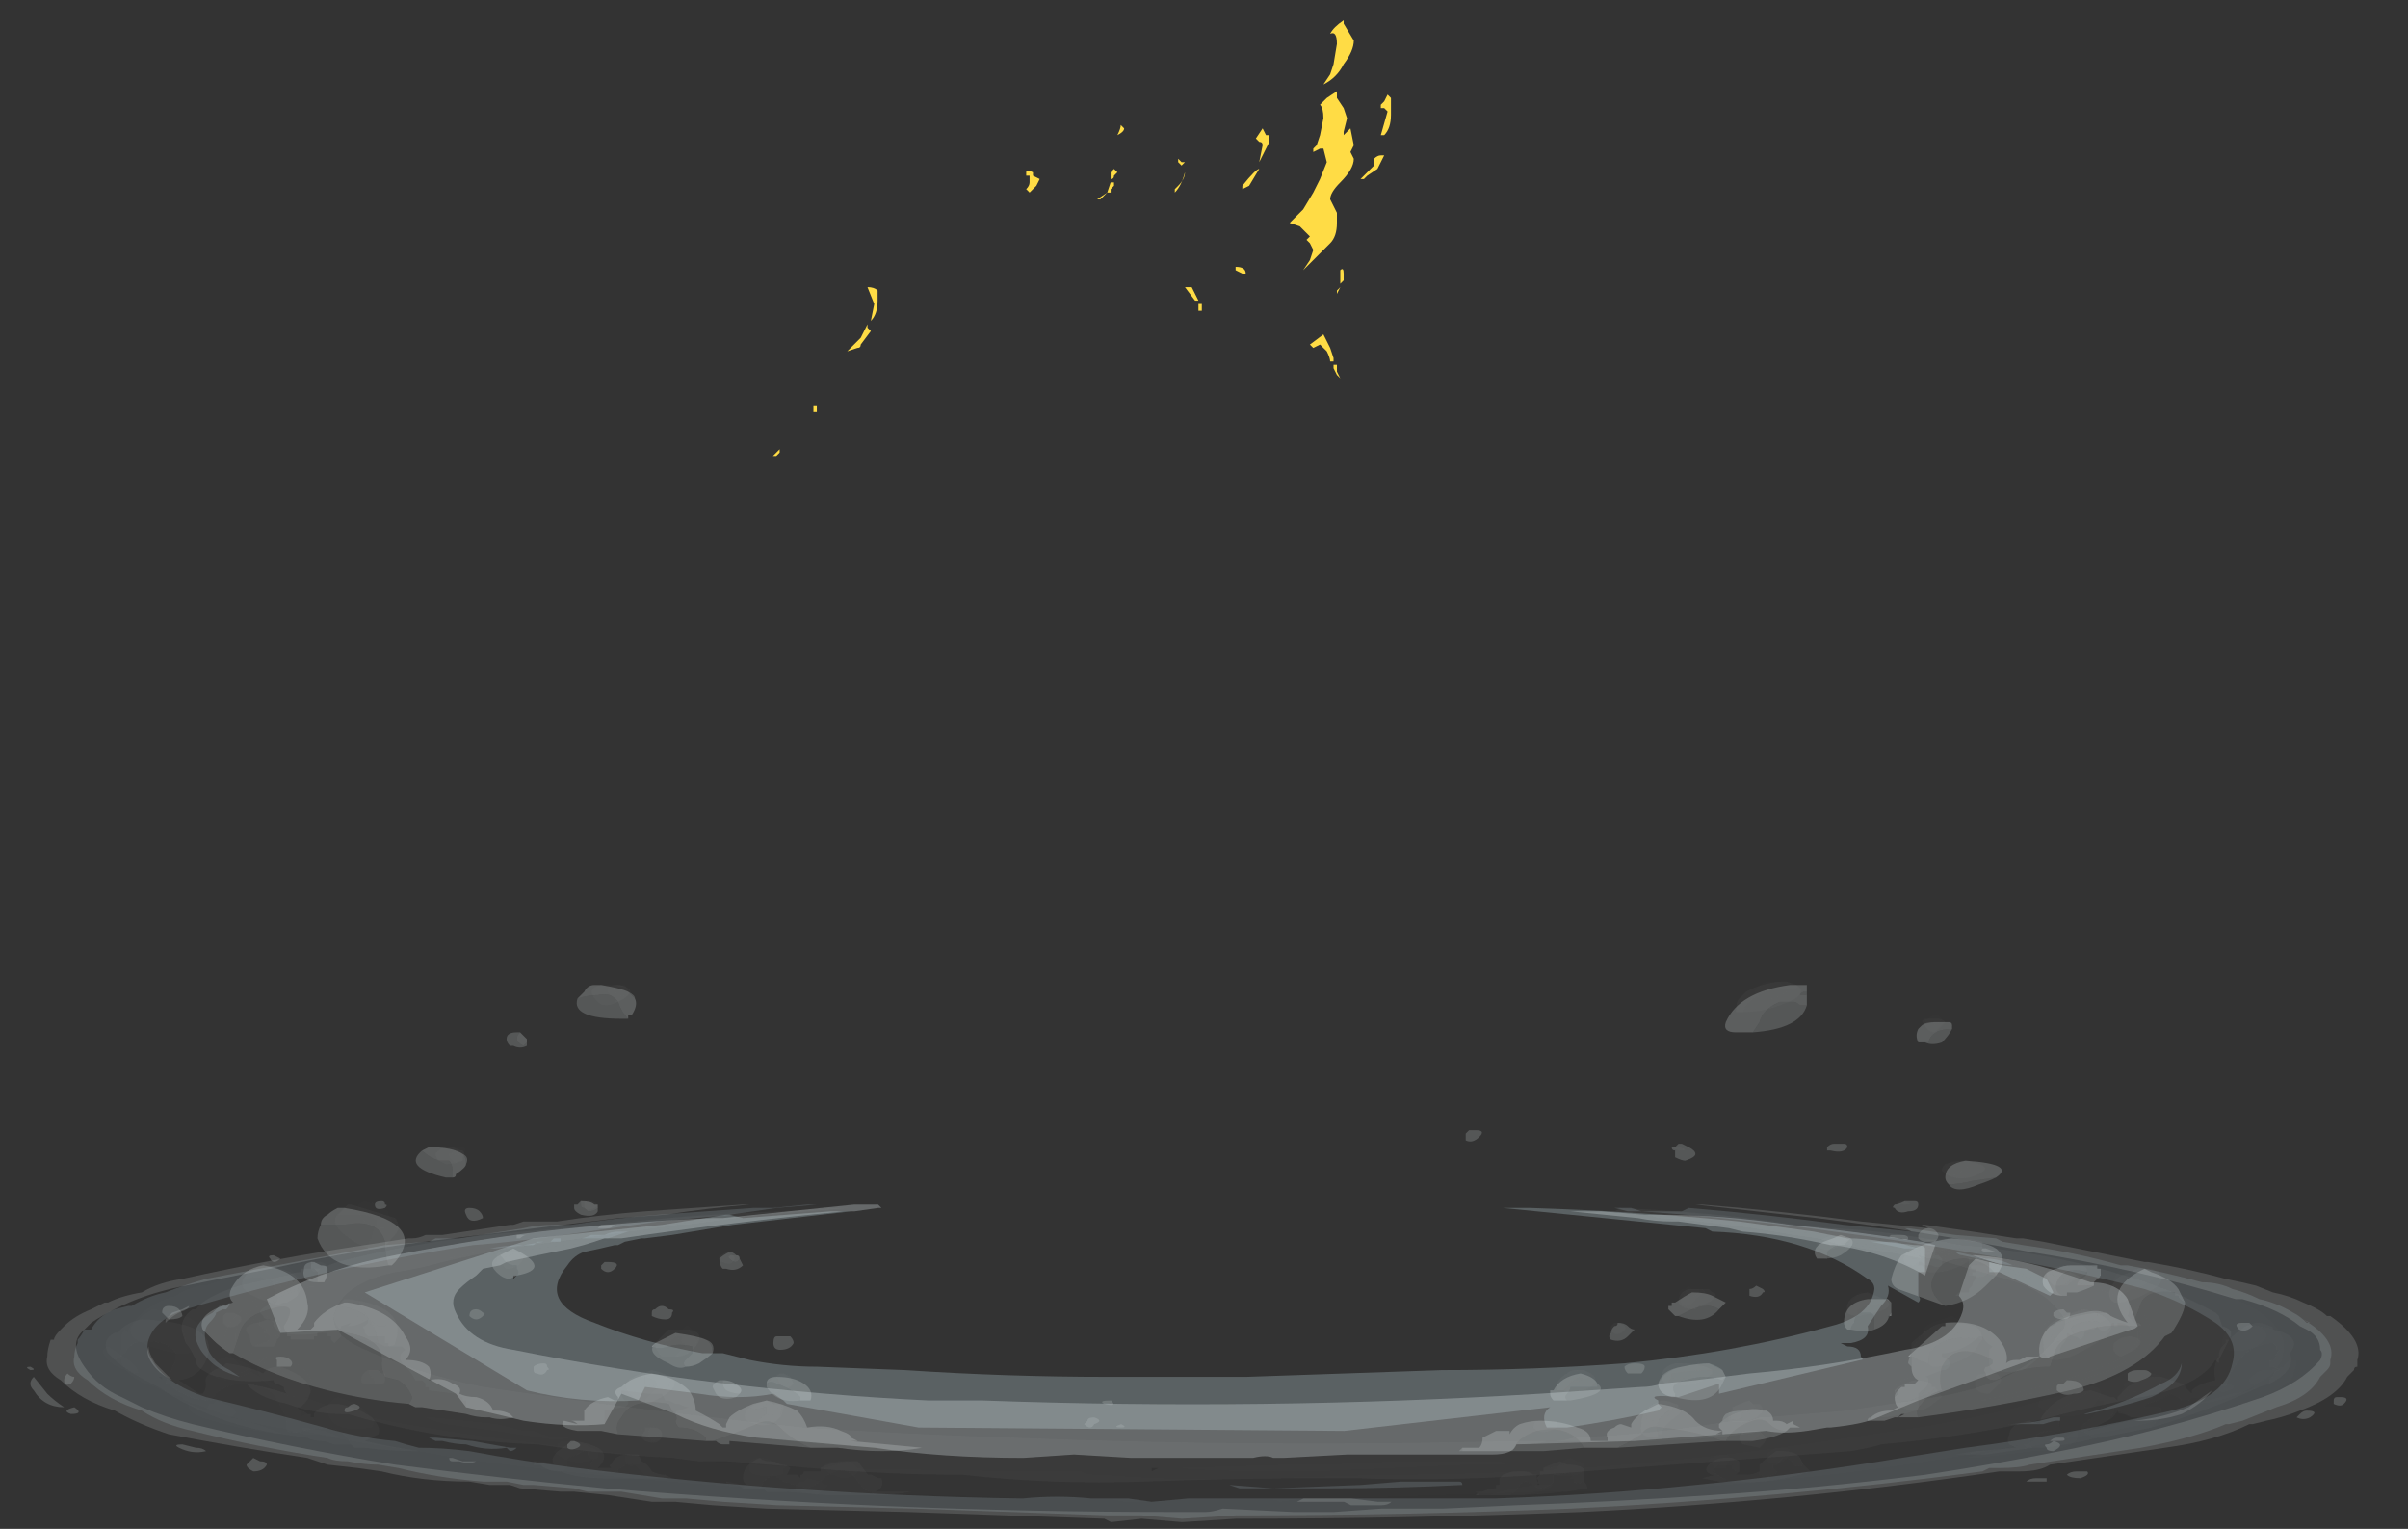 <?xml version="1.0" encoding="UTF-8" standalone="no"?>
<svg xmlns:ffdec="https://www.free-decompiler.com/flash" xmlns:xlink="http://www.w3.org/1999/xlink" ffdec:objectType="frame" height="158.4px" width="249.55px" xmlns="http://www.w3.org/2000/svg">
  <rect width="100%" height="100%" fill="#333333" stroke="none"/>
  <g transform="matrix(1.0, 0.0, 0.0, 1.0, 124.65, 135.15)">
    <use ffdec:characterId="1886" height="6.45" transform="matrix(7.0, 0.0, 0.0, 7.0, -44.55, -133.05)" width="9.15" xlink:href="#shape0"/>
    <use ffdec:characterId="1894" height="7.0" transform="matrix(7.0, 0.0, 0.0, 7.0, -103.65, -33.1)" width="29.35" xlink:href="#shape1"/>
    <use ffdec:characterId="1895" height="7.6" transform="matrix(7.0, 0.0, 0.0, 7.0, -113.8, -33.45)" width="32.4" xlink:href="#shape2"/>
    <use ffdec:characterId="1896" height="7.7" transform="matrix(7.0, 0.0, 0.0, 7.0, -113.8, -33.45)" width="32.45" xlink:href="#shape3"/>
    <use ffdec:characterId="1897" height="8.0" transform="matrix(7.0, 0.0, 0.0, 7.0, -118.7, -33.8)" width="33.65" xlink:href="#shape4"/>
    <use ffdec:characterId="1898" height="4.75" transform="matrix(7.0, 0.0, 0.0, 7.0, -121.85, -10.7)" width="34.5" xlink:href="#shape5"/>
  </g>
  <defs>
    <g id="shape0" transform="matrix(1.0, 0.0, 0.0, 1.0, 3.3, 8.95)">
      <path d="M5.85 -7.8 L5.85 -7.55 Q5.85 -7.35 5.75 -7.25 L5.7 -7.25 5.8 -7.6 5.75 -7.65 5.7 -7.65 5.7 -7.7 5.75 -7.75 5.8 -7.85 5.85 -7.8 M1.9 -7.35 Q1.9 -7.3 1.8 -7.25 1.85 -7.35 1.85 -7.4 L1.9 -7.35 M5.15 -8.9 L5.3 -8.65 Q5.3 -8.5 5.15 -8.3 5.05 -8.1 4.85 -8.0 L4.95 -8.15 5.0 -8.3 5.05 -8.6 Q5.05 -8.8 4.95 -8.75 5.0 -8.85 5.15 -8.95 L5.15 -8.9 M3.9 -7.15 L3.85 -7.2 3.95 -7.35 4.0 -7.25 4.05 -7.25 4.05 -7.15 3.9 -6.85 3.95 -7.1 Q3.95 -7.15 3.9 -7.15 M5.05 -7.8 L5.15 -7.65 5.2 -7.5 5.15 -7.3 5.15 -7.25 5.25 -7.35 5.3 -7.1 5.25 -7.0 5.3 -6.9 Q5.3 -6.75 5.1 -6.55 4.95 -6.4 4.95 -6.3 L5.05 -6.1 5.05 -5.95 Q5.05 -5.75 4.95 -5.65 L4.55 -5.25 4.65 -5.4 4.7 -5.55 4.65 -5.65 4.6 -5.7 4.65 -5.75 4.5 -5.9 4.35 -5.95 4.55 -6.15 4.7 -6.4 4.8 -6.6 4.9 -6.85 4.85 -7.05 4.8 -7.05 4.7 -7.0 4.7 -7.05 4.75 -7.1 4.8 -7.25 4.85 -7.5 Q4.85 -7.65 4.8 -7.7 L4.9 -7.8 5.05 -7.9 5.05 -7.8 M5.75 -6.95 L5.65 -6.75 5.5 -6.65 5.45 -6.6 5.4 -6.6 5.6 -6.8 5.6 -6.9 Q5.65 -6.95 5.7 -6.95 L5.75 -6.95 M3.65 -6.45 L3.65 -6.5 Q3.85 -6.75 3.9 -6.75 L3.75 -6.5 3.65 -6.45 M3.65 -5.2 L3.55 -5.25 3.55 -5.3 Q3.7 -5.3 3.7 -5.2 L3.65 -5.2 M3.9 -5.0 L3.9 -5.0 M2.95 -4.9 L3.0 -4.8 2.95 -4.8 2.8 -5.0 2.9 -5.0 2.95 -4.9 M3.0 -4.65 L3.0 -4.75 3.05 -4.75 3.05 -4.65 3.0 -4.65 M3.0 -4.3 L3.0 -4.3 M5.1 -5.25 Q5.15 -5.3 5.15 -5.2 L5.15 -5.1 5.1 -5.05 5.1 -5.25 M5.1 -5.0 L5.05 -4.9 5.05 -4.95 5.1 -5.0 M4.95 -4.1 L5.0 -3.95 5.0 -3.9 4.95 -3.9 Q4.95 -3.95 4.9 -4.05 L4.8 -4.15 4.7 -4.1 4.65 -4.15 4.85 -4.3 Q4.9 -4.2 4.95 -4.1 M5.0 -3.8 L5.0 -3.85 5.05 -3.85 5.05 -3.75 5.1 -3.65 5.05 -3.7 5.0 -3.8 M2.8 -6.7 Q2.75 -6.5 2.65 -6.4 L2.65 -6.45 2.7 -6.5 Q2.8 -6.6 2.8 -6.7 M2.75 -6.85 L2.8 -6.85 2.75 -6.8 2.7 -6.85 2.7 -6.9 2.75 -6.85 M1.8 -6.7 L1.75 -6.65 Q1.75 -6.6 1.7 -6.6 L1.7 -6.7 1.75 -6.75 1.8 -6.7 M1.75 -6.5 L1.7 -6.45 1.7 -6.4 1.65 -6.4 1.55 -6.3 1.5 -6.3 1.65 -6.4 1.7 -6.55 1.75 -6.55 1.75 -6.5 M0.55 -6.7 L0.55 -6.75 Q0.55 -6.7 0.55 -6.65 L0.65 -6.6 0.6 -6.5 0.5 -6.4 0.45 -6.45 Q0.5 -6.5 0.5 -6.55 L0.5 -6.65 0.45 -6.65 0.45 -6.7 Q0.45 -6.75 0.55 -6.7 M-1.8 -4.75 L-1.9 -5.0 Q-1.8 -5.0 -1.75 -4.95 L-1.75 -4.8 Q-1.75 -4.6 -1.85 -4.5 L-1.8 -4.75 M-1.9 -4.4 L-1.85 -4.35 -2.0 -4.15 Q-2.0 -4.1 -2.05 -4.1 L-2.2 -4.05 -2.0 -4.25 -1.9 -4.45 -1.9 -4.4 M-3.25 -2.8 L-3.25 -2.8 M-3.2 -2.55 L-3.25 -2.5 -3.3 -2.5 -3.2 -2.6 -3.2 -2.55 M-2.65 -3.15 L-2.7 -3.15 -2.7 -3.25 -2.65 -3.25 -2.65 -3.15" fill="#ffdc45" fill-rule="evenodd" stroke="none"/>
    </g>
    <g id="shape1" transform="matrix(1.0, 0.0, 0.0, 1.0, 14.8, 4.85)">
      <path d="M4.5 -1.55 L4.85 -1.55 Q6.45 -1.5 7.95 -1.35 L9.05 -1.2 Q9.3 -1.15 9.55 -1.1 9.8 -1.1 10.1 -1.05 L10.55 -1.0 Q10.7 -1.0 10.7 -0.95 L10.7 -0.6 10.6 -0.6 10.6 -0.25 Q10.65 -0.2 10.6 -0.15 L10.15 -0.4 Q10.2 -0.25 10.05 -0.1 L9.85 0.2 Q9.9 0.4 9.6 0.45 L9.45 0.45 9.55 0.5 Q9.75 0.5 9.75 0.65 9.8 0.7 9.75 0.7 L7.65 1.2 7.65 1.05 7.05 1.25 Q6.55 1.2 6.75 1.3 L6.75 1.35 6.8 1.4 6.75 1.45 Q6.1 1.6 5.4 1.7 L5.1 1.7 Q5.0 1.5 5.15 1.4 L2.1 1.75 -4.2 1.7 -6.15 1.35 -6.2 1.3 -6.35 1.2 Q-6.85 1.3 -7.45 1.2 L-8.25 1.1 -8.35 1.3 Q-9.2 1.35 -10.0 1.15 L-12.4 -0.3 -9.9 -1.1 -8.0 -1.3 -7.05 -1.45 -7.0 -1.45 -6.8 -1.4 -5.5 -1.5 -5.2 -1.5 -6.95 -1.3 -7.85 -1.15 -8.25 -1.1 -8.3 -1.1 -8.55 -1.05 -8.65 -1.0 -8.7 -1.0 Q-8.9 -0.95 -9.15 -0.9 -9.3 -0.85 -9.4 -0.7 -9.85 -0.15 -9.0 0.15 -8.25 0.45 -7.4 0.6 L-7.1 0.6 Q-6.9 0.65 -6.7 0.7 -6.2 0.8 -5.7 0.8 L-4.4 0.85 Q-2.9 0.95 -1.4 0.95 -0.4 0.95 0.65 0.95 L3.55 0.85 Q4.9 0.85 6.25 0.75 7.85 0.6 9.3 0.2 9.9 0.05 9.95 -0.35 9.95 -0.45 9.85 -0.5 8.95 -1.15 7.55 -1.2 L7.45 -1.25 4.45 -1.55 4.5 -1.55 M9.4 -0.75 L9.4 -0.75 M9.6 -0.65 L9.6 -0.65 M12.5 -0.5 L12.6 -0.3 12.55 -0.25 11.8 -0.6 11.65 -0.6 11.65 -0.75 11.85 -0.7 12.2 -0.65 12.5 -0.5 M7.65 0.4 L7.65 0.4 M6.65 0.9 L6.65 0.9 M-9.55 -0.55 L-9.55 -0.55 M-10.15 -0.55 L-10.2 -0.55 -10.2 -0.5 -10.15 -0.55 M-9.6 -0.2 L-9.6 -0.2 M-5.25 0.7 L-5.25 0.7" fill="#cbe3ed" fill-opacity="0.259" fill-rule="evenodd" stroke="none"/>
      <path d="M6.55 -1.45 L6.75 -1.45 Q7.7 -1.45 8.7 -1.3 9.7 -1.2 10.65 -1.05 L10.85 -1.0 10.7 -0.55 Q10.1 -0.9 9.35 -1.0 L9.3 -1.0 Q8.65 -1.15 8.0 -1.2 L7.8 -1.25 7.05 -1.35 6.95 -1.35 Q6.7 -1.35 6.45 -1.4 L5.45 -1.5 5.9 -1.5 6.55 -1.45 M11.35 -0.7 L11.45 -0.8 11.85 -0.7 11.4 -0.85 11.45 -0.85 Q12.1 -0.8 12.7 -0.6 L13.15 -0.45 Q13.55 -0.45 13.7 -0.2 L13.85 0.2 Q13.8 0.25 13.75 0.25 L12.55 0.65 Q12.5 0.7 12.4 0.65 L10.6 1.3 10.0 1.55 Q9.8 1.65 9.3 1.7 L9.25 1.7 8.95 1.75 Q8.6 1.8 8.35 1.75 L6.4 1.9 4.65 1.95 Q4.6 2.1 4.3 2.1 L2.15 2.1 1.2 2.15 1.05 2.15 Q0.95 2.1 0.75 2.15 L-1.05 2.15 -1.9 2.1 -2.65 2.15 Q-3.85 2.15 -4.85 2.0 L-6.6 1.85 Q-7.3 1.75 -7.8 1.5 L-8.6 1.2 -8.85 1.65 Q-9.4 1.7 -10.05 1.6 -10.45 1.5 -10.9 1.4 L-11.05 1.2 -12.8 0.25 -13.65 0.3 -13.85 -0.2 Q-13.1 -0.6 -12.2 -0.8 -11.0 -1.05 -9.8 -1.2 -8.5 -1.35 -7.25 -1.4 L-7.1 -1.4 -5.15 -1.6 -4.8 -1.6 -4.75 -1.55 -4.8 -1.55 -5.15 -1.5 -5.3 -1.5 Q-6.9 -1.35 -8.6 -1.1 L-8.85 -1.1 -9.0 -1.05 Q-9.15 -1.0 -9.35 -0.95 -9.85 -0.85 -10.3 -0.75 L-10.4 -0.7 -10.65 -0.65 -10.75 -0.55 Q-10.9 -0.45 -11.0 -0.35 -11.15 -0.2 -11.05 0.0 -10.85 0.45 -10.2 0.55 -7.2 1.15 -4.05 1.3 L-3.25 1.3 Q0.9 1.45 5.0 1.2 L6.5 1.1 Q6.65 1.1 6.8 1.05 L7.3 1.0 8.1 0.9 Q9.25 0.8 10.4 0.55 11.1 0.45 11.25 0.0 11.3 -0.15 11.2 -0.25 L11.35 -0.7" fill="#ebf3f7" fill-opacity="0.259" fill-rule="evenodd" stroke="none"/>
      <path d="M8.95 -4.75 L8.95 -4.7 8.9 -4.7 Q8.8 -4.7 8.9 -4.75 L8.95 -4.75 M8.95 -4.55 Q8.85 -4.2 8.15 -4.15 L8.25 -4.3 Q8.3 -4.5 8.55 -4.6 L8.75 -4.6 Q8.8 -4.6 8.85 -4.55 L8.95 -4.55 M3.9 -2.55 L3.9 -2.65 3.95 -2.7 4.05 -2.7 Q4.2 -2.7 4.1 -2.6 4.0 -2.5 3.9 -2.55 M7.2 -2.45 Q7.3 -2.4 7.3 -2.35 7.3 -2.3 7.15 -2.25 7.1 -2.25 7.0 -2.3 L7.0 -2.4 Q6.95 -2.4 6.95 -2.45 L7.0 -2.45 7.05 -2.5 7.1 -2.5 7.2 -2.45 M7.05 0.05 Q7.15 0.0 7.25 -0.05 7.5 -0.15 7.65 -0.05 7.45 0.2 7.05 0.05 M9.2 -0.8 L9.25 -0.8 9.25 -0.9 Q9.3 -0.95 9.4 -1.0 L9.5 -1.0 9.6 -1.1 Q9.7 -1.0 9.45 -0.85 9.35 -0.8 9.2 -0.8 M8.3 -0.35 Q8.35 -0.3 8.3 -0.3 8.25 -0.2 8.1 -0.25 L8.1 -0.35 Q8.15 -0.35 8.2 -0.4 L8.3 -0.35 M11.1 -4.2 Q11.05 -4.1 10.95 -4.0 10.8 -3.95 10.7 -4.0 L10.75 -4.0 Q10.8 -4.2 11.1 -4.2 M10.65 -4.25 Q10.7 -4.3 10.85 -4.3 10.75 -4.3 10.65 -4.25 M11.05 -1.9 Q11.2 -1.9 11.4 -1.95 L11.75 -2.0 Q11.65 -1.95 11.5 -1.9 11.15 -1.75 11.05 -1.9 M9.3 -2.4 L9.25 -2.4 9.25 -2.45 Q9.3 -2.5 9.35 -2.5 L9.5 -2.5 Q9.55 -2.5 9.55 -2.45 9.5 -2.35 9.3 -2.4 M10.45 -1.5 Q10.3 -1.45 10.25 -1.55 10.2 -1.55 10.25 -1.6 10.3 -1.6 10.4 -1.65 L10.55 -1.65 Q10.6 -1.65 10.6 -1.6 10.6 -1.5 10.45 -1.5 M11.75 -0.55 Q11.7 -0.5 11.6 -0.4 11.35 -0.15 11.0 -0.1 10.65 -0.35 10.9 -0.65 11.0 -0.8 11.3 -0.8 11.65 -0.75 11.75 -0.55 M10.1 -0.2 Q10.15 -0.2 10.2 -0.15 L10.15 -0.2 10.1 -0.2 M10.2 0.0 L10.15 0.1 10.15 0.05 10.2 0.05 10.2 0.0 M9.95 0.25 Q9.85 0.3 9.6 0.25 9.6 0.2 9.65 0.15 9.65 0.05 9.75 0.0 L9.9 0.0 9.95 0.05 9.95 0.25 M13.3 -0.65 L13.3 -0.6 Q13.3 -0.5 13.25 -0.5 L13.3 -0.55 Q13.3 -0.6 13.3 -0.65 M13.2 -0.4 Q13.1 -0.35 12.95 -0.3 L12.8 -0.3 12.8 -0.25 12.75 -0.25 Q12.6 -0.3 12.65 -0.45 12.75 -0.7 13.1 -0.6 13.1 -0.55 13.0 -0.5 12.95 -0.45 12.95 -0.4 13.1 -0.4 13.2 -0.4 M12.55 0.2 Q12.75 0.05 13.05 0.0 13.25 -0.05 13.35 0.0 13.0 0.0 12.65 0.15 12.6 0.2 12.55 0.2 M14.55 -0.15 Q14.55 0.0 14.35 0.3 L14.25 0.35 Q13.85 0.9 12.85 1.15 11.75 1.4 10.6 1.55 10.55 1.45 10.65 1.35 10.75 1.2 10.95 1.15 10.9 1.0 10.95 0.8 11.15 0.4 11.7 0.7 L11.7 0.75 Q11.65 0.8 11.6 0.8 11.55 0.85 11.6 0.9 L11.6 0.95 Q11.7 1.05 11.85 0.95 12.15 0.8 12.55 0.8 L12.6 0.65 Q12.65 0.4 12.95 0.3 13.35 0.15 13.8 0.2 L13.9 0.2 Q13.9 0.15 13.85 0.15 L13.8 0.1 Q13.85 0.0 13.9 -0.15 14.0 -0.35 14.4 -0.3 L14.4 -0.25 14.45 -0.25 Q14.45 -0.2 14.55 -0.15 M10.45 1.55 L10.25 1.55 10.45 1.55 M9.9 1.6 L9.85 1.6 Q9.85 1.55 9.9 1.55 L9.9 1.6 M10.25 1.25 Q10.25 1.2 10.3 1.15 L10.3 1.2 10.25 1.25 M10.5 0.8 L10.45 0.75 Q10.45 0.7 10.5 0.6 L10.45 0.65 10.5 0.65 Q10.5 0.75 10.5 0.8 M13.8 0.2 L13.8 0.2 M7.7 0.85 Q7.6 0.8 7.5 0.75 7.65 0.8 7.7 0.85 M7.1 0.8 Q6.85 0.85 6.75 1.05 6.8 0.85 7.1 0.8 M7.0 1.25 L7.0 1.2 Q6.9 1.05 7.15 1.0 7.45 0.9 7.7 1.0 L7.75 0.95 7.7 1.05 Q7.55 1.4 7.0 1.25 M7.7 1.6 Q7.7 1.55 7.75 1.5 7.85 1.45 8.0 1.45 8.2 1.4 8.3 1.45 7.95 1.4 7.7 1.6 M8.65 1.75 Q8.5 1.85 8.15 1.9 L7.75 1.9 Q7.85 1.7 8.15 1.6 8.3 1.55 8.4 1.65 8.5 1.75 8.65 1.75 M7.7 1.9 L6.15 2.0 Q6.35 1.9 6.5 1.8 6.6 1.65 6.8 1.7 7.3 1.75 7.7 1.9 M5.65 2.0 L5.05 2.05 4.6 2.05 Q4.65 1.85 4.95 1.75 5.45 1.65 5.65 2.0 M3.85 2.05 L3.8 2.05 3.85 2.0 3.85 2.05 M5.75 1.9 L5.8 1.9 5.75 1.9 M6.05 0.4 Q6.0 0.35 6.05 0.3 6.05 0.25 6.1 0.2 6.15 0.2 6.15 0.15 6.25 0.15 6.3 0.2 6.35 0.25 6.4 0.25 6.35 0.3 6.3 0.35 6.2 0.45 6.05 0.4 M6.25 0.8 Q6.3 0.75 6.4 0.75 6.55 0.75 6.55 0.8 6.55 0.85 6.5 0.9 L6.3 0.9 Q6.25 0.85 6.25 0.8 M5.4 1.3 Q5.35 1.25 5.4 1.2 5.45 1.15 5.45 1.1 L5.85 1.1 5.85 1.05 Q6.05 1.2 5.45 1.3 L5.4 1.3 M6.5 1.85 L6.5 1.85 M-10.1 -4.15 Q-10.15 -4.1 -10.15 -4.05 -10.15 -4.0 -10.05 -3.95 L-10.0 -4.0 -10.0 -3.95 Q-10.1 -3.9 -10.2 -3.95 L-10.25 -3.95 Q-10.3 -4.0 -10.3 -4.05 -10.3 -4.15 -10.15 -4.15 L-10.1 -4.15 M-11.75 1.35 Q-12.35 1.3 -12.95 1.15 -13.75 0.95 -14.35 0.6 L-14.25 0.3 Q-14.2 0.1 -13.95 0.0 -13.3 -0.25 -13.6 0.2 -13.6 0.25 -13.55 0.3 L-13.55 0.35 -13.5 0.35 -13.5 0.4 -13.15 0.4 -13.15 0.35 -13.1 0.35 -13.1 0.3 -13.05 0.3 Q-12.85 0.25 -12.65 0.3 -12.1 0.4 -12.15 0.75 -12.15 0.85 -12.1 0.95 L-11.9 1.0 Q-11.75 1.1 -11.7 1.25 -11.7 1.3 -11.75 1.35 M-14.65 0.4 Q-14.75 0.3 -14.8 0.25 -14.75 0.3 -14.65 0.4 M-10.95 -2.35 Q-10.85 -2.3 -10.9 -2.2 -10.9 -2.3 -10.95 -2.35 M-11.1 -2.0 L-11.2 -2.0 Q-11.85 -2.15 -11.55 -2.4 -11.45 -2.3 -11.3 -2.25 L-11.15 -2.25 Q-11.1 -2.2 -11.1 -2.1 L-11.1 -2.0 M-13.05 -1.3 L-12.7 -1.3 Q-12.2 -1.4 -12.1 -1.05 -12.1 -0.85 -12.05 -0.7 L-12.0 -0.7 -12.05 -0.7 Q-12.9 -0.55 -13.1 -1.1 -13.1 -1.2 -13.05 -1.3 M-13.1 -0.45 Q-13.35 -0.45 -13.3 -0.65 -13.3 -0.75 -13.15 -0.75 L-13.2 -0.75 -13.2 -0.65 -13.15 -0.65 -13.1 -0.6 -13.1 -0.45 M-8.95 -1.55 L-8.95 -1.5 Q-9.0 -1.4 -9.2 -1.45 -9.3 -1.5 -9.3 -1.55 L-9.3 -1.6 -9.25 -1.6 -9.2 -1.65 -9.2 -1.6 Q-9.2 -1.55 -9.15 -1.55 L-9.1 -1.5 Q-9.0 -1.5 -8.95 -1.55 M-10.9 -1.45 Q-10.95 -1.55 -10.85 -1.55 -10.75 -1.55 -10.7 -1.5 -10.65 -1.45 -10.65 -1.4 -10.85 -1.3 -10.9 -1.45 M-10.65 0.0 Q-10.6 0.0 -10.65 0.05 -10.75 0.15 -10.85 0.05 -10.85 -0.05 -10.75 -0.05 -10.7 -0.05 -10.65 0.0 M-10.4 -0.85 L-10.35 -0.8 Q-10.3 -0.7 -10.15 -0.7 L-10.15 -0.65 Q-10.1 -0.6 -10.15 -0.55 L-10.25 -0.5 Q-10.35 -0.5 -10.45 -0.6 -10.6 -0.75 -10.4 -0.85 M-8.5 -4.75 Q-8.4 -4.7 -8.4 -4.65 L-8.5 -4.75 M-8.5 -4.35 L-8.6 -4.35 Q-9.35 -4.35 -9.25 -4.65 -9.1 -4.7 -8.95 -4.7 -8.75 -4.75 -8.65 -4.6 -8.6 -4.45 -8.5 -4.35 M-8.9 -0.65 L-8.9 -0.7 -8.85 -0.75 -8.8 -0.75 Q-8.6 -0.75 -8.7 -0.65 -8.8 -0.55 -8.9 -0.65 M-6.85 -0.8 L-6.8 -0.7 Q-6.9 -0.6 -7.05 -0.65 L-7.1 -0.65 Q-7.15 -0.7 -7.15 -0.8 -7.1 -0.85 -7.0 -0.9 -6.95 -0.9 -6.9 -0.85 L-6.95 -0.85 Q-7.05 -0.85 -7.0 -0.8 -6.9 -0.7 -6.85 -0.8 M-7.9 -0.05 Q-7.8 -0.05 -7.85 0.0 -7.85 0.1 -7.95 0.1 -8.05 0.1 -8.15 0.05 L-8.15 0.0 Q-8.15 -0.05 -8.1 -0.05 -8.05 -0.1 -8.0 -0.1 -7.95 -0.1 -7.9 -0.05 M-1.2 1.7 Q-1.35 1.7 -1.2 1.65 -1.1 1.7 -1.2 1.7 M-1.35 1.3 Q-1.25 1.4 -1.45 1.35 -1.55 1.3 -1.35 1.3 M-1.75 1.65 L-1.7 1.6 Q-1.7 1.55 -1.6 1.55 -1.45 1.6 -1.6 1.65 -1.65 1.75 -1.75 1.65 M-6.35 0.45 Q-6.35 0.35 -6.3 0.35 L-6.1 0.35 Q-6.05 0.4 -6.05 0.45 -6.1 0.55 -6.25 0.55 -6.35 0.55 -6.35 0.45 M-6.45 1.05 Q-6.4 1.0 -6.3 1.05 -6.15 1.1 -6.0 1.2 L-5.95 1.25 -5.95 1.3 Q-6.3 1.35 -6.45 1.1 L-6.45 1.05 M-6.85 1.2 L-6.9 1.25 Q-7.05 1.3 -7.15 1.25 L-7.2 1.2 -7.25 1.1 Q-7.25 1.05 -7.15 1.0 L-7.1 1.0 -7.1 1.05 Q-7.1 1.1 -7.05 1.15 -6.95 1.2 -6.85 1.2 M-5.8 2.0 L-7.0 1.9 -7.0 1.95 -7.1 1.95 Q-7.15 1.95 -7.2 1.9 L-7.25 1.9 Q-6.95 1.8 -6.6 1.65 -6.4 1.55 -6.25 1.7 -6.05 1.9 -5.8 2.0 M-7.35 1.9 L-8.65 1.8 Q-8.7 1.65 -8.6 1.55 -8.45 1.25 -7.9 1.35 L-7.85 1.45 Q-7.75 1.55 -7.8 1.6 -7.8 1.65 -7.75 1.7 -7.5 1.7 -7.35 1.85 L-7.35 1.9 M-7.35 0.4 Q-7.2 0.45 -7.25 0.6 -7.25 0.45 -7.35 0.4 M-7.65 0.8 Q-7.75 0.85 -7.9 0.75 -8.25 0.6 -8.1 0.45 L-8.15 0.5 Q-8.05 0.55 -7.9 0.5 -7.75 0.45 -7.55 0.5 -7.55 0.55 -7.55 0.6 -7.6 0.65 -7.65 0.7 -7.7 0.75 -7.65 0.8 M-9.9 0.8 Q-9.85 0.75 -9.75 0.75 -9.7 0.75 -9.7 0.8 -9.65 0.85 -9.7 0.85 -9.75 0.95 -9.85 0.9 -9.9 0.9 -9.9 0.85 L-9.9 0.8" fill="#b7bfbf" fill-opacity="0.259" fill-rule="evenodd" stroke="none"/>
      <path d="M8.95 -4.75 L8.9 -4.75 Q8.8 -4.7 8.9 -4.7 L8.95 -4.7 8.95 -4.55 8.85 -4.55 Q8.8 -4.6 8.75 -4.6 L8.55 -4.6 Q8.3 -4.5 8.25 -4.3 L8.15 -4.15 7.9 -4.15 Q7.7 -4.15 7.75 -4.3 7.95 -4.75 8.7 -4.85 L8.95 -4.85 8.95 -4.75 M7.05 0.05 L7.0 0.05 6.9 -0.05 6.9 -0.1 6.95 -0.1 6.95 -0.15 7.0 -0.15 Q7.15 -0.25 7.25 -0.3 7.45 -0.3 7.55 -0.25 L7.75 -0.15 7.65 -0.05 Q7.5 -0.15 7.25 -0.05 7.15 0.0 7.05 0.05 M9.2 -0.8 L9.1 -0.8 Q9.0 -0.95 9.2 -1.05 9.35 -1.1 9.45 -1.15 L9.6 -1.1 9.5 -1.0 9.4 -1.0 Q9.3 -0.95 9.25 -0.9 L9.25 -0.8 9.2 -0.8 M10.85 -4.3 L10.9 -4.3 Q10.95 -4.3 11.05 -4.3 11.1 -4.3 11.1 -4.25 L11.1 -4.2 Q10.8 -4.2 10.75 -4.0 L10.7 -4.0 Q10.65 -4.0 10.6 -4.0 10.55 -4.1 10.6 -4.2 L10.65 -4.25 Q10.75 -4.3 10.85 -4.3 M11.75 -2.0 L11.4 -1.95 Q11.2 -1.9 11.05 -1.9 11.0 -1.95 11.0 -2.0 11.0 -2.2 11.3 -2.25 12.05 -2.2 11.75 -2.0 M11.0 -0.1 L10.3 -0.35 Q10.2 -0.4 10.2 -0.5 10.25 -0.7 10.35 -0.85 L10.45 -0.9 Q10.7 -1.05 11.1 -1.1 11.6 -1.05 11.75 -0.95 11.95 -0.8 11.75 -0.55 11.65 -0.75 11.3 -0.8 11.0 -0.8 10.9 -0.65 10.65 -0.35 11.0 -0.1 M9.6 0.25 L9.55 0.25 Q9.5 0.2 9.5 0.15 9.5 -0.15 9.85 -0.2 L10.1 -0.2 10.15 -0.2 10.2 -0.15 10.2 0.0 10.2 0.05 10.15 0.05 10.15 0.1 Q10.1 0.2 9.95 0.25 L9.95 0.05 9.9 0.0 9.75 0.0 Q9.65 0.05 9.65 0.15 9.6 0.2 9.6 0.25 M12.75 -0.25 Q12.55 -0.25 12.45 -0.4 12.4 -0.6 12.65 -0.65 12.75 -0.7 12.85 -0.7 L13.25 -0.7 13.25 -0.65 13.3 -0.65 Q13.3 -0.6 13.3 -0.55 L13.25 -0.5 13.2 -0.45 13.2 -0.4 Q13.1 -0.4 12.95 -0.4 12.95 -0.45 13.0 -0.5 13.1 -0.55 13.1 -0.6 12.75 -0.7 12.65 -0.45 12.6 -0.3 12.75 -0.25 M13.35 0.0 Q13.4 0.0 13.45 0.05 13.55 0.1 13.7 0.15 13.3 -0.35 13.95 -0.65 L14.05 -0.6 Q14.35 -0.5 14.45 -0.35 14.5 -0.25 14.55 -0.15 14.45 -0.2 14.45 -0.25 L14.4 -0.25 14.4 -0.3 Q14.0 -0.35 13.9 -0.15 13.85 0.0 13.8 0.1 L13.85 0.15 Q13.9 0.15 13.9 0.2 L13.8 0.2 Q13.35 0.15 12.95 0.3 12.65 0.4 12.6 0.65 L12.55 0.8 Q12.15 0.8 11.85 0.95 11.7 1.05 11.6 0.95 L11.6 0.9 Q11.55 0.85 11.6 0.8 11.65 0.8 11.7 0.75 L11.7 0.7 Q11.15 0.4 10.95 0.8 10.9 1.0 10.95 1.15 10.75 1.2 10.65 1.35 10.55 1.45 10.6 1.55 L10.45 1.55 10.25 1.55 10.1 1.6 9.9 1.6 9.9 1.55 Q10.0 1.45 10.2 1.45 L10.3 1.4 Q10.25 1.35 10.25 1.25 L10.3 1.2 10.3 1.15 10.35 1.1 10.4 1.1 10.4 1.05 Q10.45 1.05 10.5 1.05 L10.55 1.05 10.6 1.0 Q10.5 0.95 10.5 0.8 10.5 0.75 10.5 0.65 L10.45 0.65 10.5 0.6 10.95 0.2 11.0 0.2 11.0 0.15 Q11.55 0.1 11.8 0.4 11.95 0.6 11.9 0.75 11.95 0.7 12.05 0.7 L12.1 0.7 12.2 0.65 12.4 0.65 Q12.35 0.4 12.55 0.2 12.6 0.2 12.65 0.15 13.0 0.0 13.35 0.0 M13.8 0.2 L13.8 0.2 M10.4 1.5 L10.35 1.5 10.3 1.55 10.4 1.5 M7.5 0.75 Q7.6 0.8 7.7 0.85 L7.75 0.95 7.7 1.0 Q7.45 0.9 7.15 1.0 6.9 1.05 7.0 1.2 L7.0 1.25 6.95 1.25 Q6.75 1.2 6.75 1.05 6.85 0.85 7.1 0.8 7.35 0.75 7.5 0.75 M8.3 1.45 L8.35 1.45 Q8.45 1.5 8.45 1.6 L8.5 1.6 Q8.6 1.6 8.65 1.65 L8.75 1.6 8.75 1.65 8.85 1.7 8.7 1.7 8.65 1.75 Q8.5 1.75 8.4 1.65 8.3 1.55 8.15 1.6 7.85 1.7 7.75 1.9 L7.7 1.9 Q7.3 1.75 6.8 1.7 6.6 1.65 6.5 1.8 6.35 1.9 6.15 2.0 L5.65 2.0 Q5.45 1.65 4.95 1.75 4.65 1.85 4.6 2.05 L4.35 2.05 3.85 2.05 3.85 2.0 4.1 2.0 Q4.15 1.95 4.15 1.85 4.25 1.8 4.35 1.75 L4.55 1.75 4.55 1.8 Q4.6 1.7 4.7 1.65 4.85 1.6 5.0 1.6 5.3 1.6 5.55 1.7 5.75 1.75 5.75 1.9 L5.8 1.9 6.0 1.9 6.0 1.85 Q5.95 1.75 6.1 1.7 6.15 1.65 6.2 1.65 L6.35 1.7 6.35 1.65 Q6.4 1.55 6.55 1.45 6.65 1.4 6.75 1.35 7.15 1.4 7.3 1.6 7.45 1.75 7.7 1.75 L7.65 1.7 7.65 1.65 7.7 1.6 Q7.95 1.4 8.3 1.45 M7.6 1.8 L7.7 1.8 7.7 1.75 7.6 1.8 M5.85 1.05 L5.85 1.1 5.45 1.1 Q5.45 1.15 5.4 1.2 5.35 1.25 5.4 1.3 L5.2 1.3 Q5.15 1.25 5.15 1.2 L5.15 1.15 5.2 1.15 Q5.3 0.95 5.6 0.9 5.8 0.95 5.85 1.05 M4.6 1.95 L4.6 1.95 M-10.1 -4.15 L-10.0 -4.05 -10.0 -4.0 -10.05 -3.95 Q-10.15 -4.0 -10.15 -4.05 -10.15 -4.1 -10.1 -4.15 M-14.8 0.25 Q-14.9 0.0 -14.35 -0.15 -14.45 -0.25 -14.35 -0.4 -14.2 -0.65 -13.9 -0.7 -13.3 -0.6 -13.25 -0.15 -13.2 0.05 -13.4 0.25 L-13.35 0.25 Q-13.25 0.25 -13.2 0.25 L-13.15 0.2 -13.15 0.15 Q-13.0 -0.05 -12.7 -0.15 L-12.65 -0.15 Q-12.0 -0.05 -11.8 0.35 -11.65 0.55 -11.8 0.7 -11.55 0.7 -11.45 0.8 -11.4 0.9 -11.45 1.0 -11.25 0.95 -11.1 1.05 -10.95 1.1 -11.0 1.2 -10.9 1.25 -10.75 1.25 -10.55 1.3 -10.5 1.45 L-10.45 1.45 Q-10.35 1.45 -10.25 1.5 L-10.2 1.55 Q-10.4 1.6 -10.55 1.55 L-10.6 1.55 Q-10.75 1.55 -10.9 1.5 L-11.55 1.4 -11.65 1.4 -11.75 1.35 Q-11.7 1.3 -11.7 1.25 -11.75 1.1 -11.9 1.0 L-12.1 0.95 Q-12.15 0.85 -12.15 0.75 -12.1 0.4 -12.65 0.3 -12.85 0.25 -13.05 0.3 L-13.1 0.3 -13.1 0.35 -13.15 0.35 -13.15 0.4 -13.5 0.4 -13.5 0.35 -13.55 0.35 -13.55 0.3 Q-13.6 0.25 -13.6 0.2 -13.3 -0.25 -13.95 0.0 -14.2 0.1 -14.25 0.3 L-14.35 0.6 -14.4 0.6 Q-14.55 0.5 -14.65 0.4 -14.75 0.3 -14.8 0.25 M-11.55 -2.4 L-11.45 -2.45 Q-11.1 -2.45 -10.95 -2.35 -10.9 -2.3 -10.9 -2.2 -10.9 -2.15 -11.05 -2.05 -11.05 -2.0 -11.1 -2.0 L-11.1 -2.1 Q-11.1 -2.2 -11.15 -2.25 L-11.3 -2.25 Q-11.45 -2.3 -11.55 -2.4 M-13.05 -1.3 Q-13.05 -1.4 -12.95 -1.45 -12.9 -1.5 -12.8 -1.55 L-12.7 -1.55 Q-11.45 -1.35 -11.95 -0.75 L-12.0 -0.7 -12.05 -0.7 Q-12.1 -0.85 -12.1 -1.05 -12.2 -1.4 -12.7 -1.3 L-13.05 -1.3 M-13.1 -0.45 L-13.1 -0.6 -13.15 -0.65 -13.2 -0.65 -13.2 -0.75 -13.15 -0.75 -13.05 -0.7 Q-12.95 -0.7 -12.95 -0.65 L-12.95 -0.6 Q-12.95 -0.55 -13.0 -0.45 L-13.1 -0.45 M-9.2 -1.65 Q-9.05 -1.65 -9.0 -1.6 L-8.95 -1.6 -8.95 -1.55 Q-9.0 -1.5 -9.1 -1.5 L-9.15 -1.55 Q-9.2 -1.55 -9.2 -1.6 L-9.2 -1.65 M-10.15 -0.55 Q-10.1 -0.6 -10.15 -0.65 L-10.15 -0.7 Q-10.3 -0.7 -10.35 -0.8 L-10.4 -0.85 Q-10.3 -0.9 -10.2 -0.95 -9.6 -0.65 -10.15 -0.55 M-9.25 -4.65 L-9.15 -4.75 Q-9.1 -4.85 -9.0 -4.85 L-8.9 -4.85 Q-8.6 -4.8 -8.5 -4.75 L-8.4 -4.65 Q-8.35 -4.55 -8.45 -4.4 L-8.5 -4.4 -8.5 -4.35 Q-8.6 -4.45 -8.65 -4.6 -8.75 -4.75 -8.95 -4.7 -9.1 -4.7 -9.25 -4.65 M-6.9 -0.85 Q-6.85 -0.85 -6.85 -0.8 -6.9 -0.7 -7.0 -0.8 -7.05 -0.85 -6.95 -0.85 L-6.9 -0.85 M-6.45 1.05 Q-6.45 0.95 -6.3 0.95 -6.05 0.95 -5.9 1.05 -5.75 1.15 -5.8 1.3 L-5.95 1.3 -5.95 1.25 -6.0 1.2 Q-6.15 1.1 -6.3 1.05 -6.4 1.0 -6.45 1.05 M-7.1 1.0 Q-6.95 1.0 -6.85 1.1 -6.8 1.15 -6.85 1.2 -6.95 1.2 -7.05 1.15 -7.1 1.1 -7.1 1.05 L-7.1 1.0 M-8.65 1.8 L-8.9 1.75 -9.25 1.75 Q-9.55 1.7 -9.45 1.6 L-9.25 1.65 Q-9.3 1.6 -9.35 1.6 L-9.15 1.6 Q-9.15 1.5 -9.15 1.45 -9.05 1.3 -8.8 1.25 L-8.7 1.3 -8.65 1.3 -8.65 1.25 Q-8.75 1.15 -8.6 1.1 -8.45 0.95 -8.15 0.9 -7.8 0.95 -7.6 1.15 -7.5 1.3 -7.5 1.45 -7.3 1.55 -7.15 1.65 L-7.1 1.7 -7.05 1.7 -7.05 1.65 -7.0 1.55 Q-6.9 1.45 -6.65 1.35 L-6.45 1.3 Q-6.2 1.35 -6.0 1.45 -5.9 1.55 -5.85 1.7 -5.55 1.65 -5.35 1.75 -5.2 1.8 -5.2 1.85 L-5.1 1.9 -5.2 1.9 -4.15 2.0 Q-4.7 2.1 -5.4 2.0 L-5.8 2.0 Q-6.05 1.9 -6.25 1.7 -6.4 1.55 -6.6 1.65 -6.95 1.8 -7.25 1.9 L-7.35 1.9 -7.35 1.85 Q-7.5 1.7 -7.75 1.7 -7.8 1.65 -7.8 1.6 -7.75 1.55 -7.85 1.45 L-7.9 1.35 Q-8.45 1.25 -8.6 1.55 -8.7 1.65 -8.65 1.8 M-8.1 0.45 L-7.8 0.3 Q-7.45 0.35 -7.35 0.4 -7.25 0.45 -7.25 0.6 -7.3 0.65 -7.45 0.75 -7.55 0.8 -7.65 0.8 -7.7 0.75 -7.65 0.7 -7.6 0.65 -7.55 0.6 -7.55 0.55 -7.55 0.5 -7.75 0.45 -7.9 0.5 -8.05 0.55 -8.15 0.5 L-8.1 0.45" fill="#d0d9d9" fill-opacity="0.259" fill-rule="evenodd" stroke="none"/>
    </g>
    <g id="shape2" transform="matrix(1.0, 0.0, 0.0, 1.0, 16.25, 4.9)">
      <path d="M6.55 -1.45 L6.75 -1.45 Q7.7 -1.45 8.7 -1.3 9.7 -1.2 10.65 -1.05 L10.85 -1.0 10.85 -0.85 10.9 -0.85 10.95 -0.8 10.95 -0.7 Q10.9 -0.65 10.8 -0.7 L10.7 -0.7 10.65 -0.75 10.6 -0.75 10.6 -0.7 10.65 -0.7 10.7 -0.65 10.7 -0.55 Q10.1 -0.9 9.35 -1.0 L9.3 -1.0 Q8.65 -1.15 8.0 -1.2 L7.8 -1.25 7.05 -1.35 6.95 -1.35 Q6.7 -1.35 6.45 -1.4 L5.45 -1.5 5.9 -1.5 6.55 -1.45 M11.35 -0.7 L11.35 -0.8 11.45 -0.8 11.85 -0.7 11.4 -0.85 Q11.35 -0.85 11.45 -0.85 12.1 -0.8 12.7 -0.6 L12.85 -0.6 13.15 -0.45 Q13.55 -0.45 13.7 -0.2 13.75 -0.05 13.7 0.05 L13.85 0.2 Q13.8 0.25 13.75 0.25 13.7 0.15 13.55 0.15 L13.55 0.2 13.5 0.2 13.5 0.15 Q13.45 0.15 13.45 0.2 L13.4 0.25 Q13.3 0.3 13.25 0.2 L13.2 0.25 13.15 0.25 Q13.05 0.25 13.05 0.35 L13.0 0.4 Q12.95 0.35 12.9 0.35 L12.8 0.3 12.8 0.35 Q12.8 0.4 12.75 0.45 12.7 0.5 12.7 0.55 L12.7 0.6 12.65 0.6 Q12.6 0.6 12.55 0.65 12.5 0.7 12.4 0.65 12.3 0.75 12.15 0.85 11.9 0.9 11.7 0.85 11.65 0.8 11.65 0.75 11.65 0.7 11.65 0.6 L11.65 0.55 11.7 0.5 Q11.6 0.45 11.55 0.35 L11.5 0.35 Q11.3 0.55 11.0 0.6 L10.95 0.6 10.95 0.65 11.05 0.7 Q11.1 0.8 11.0 0.85 L10.95 0.85 10.7 0.95 Q10.75 0.95 10.75 1.0 10.75 1.1 10.65 1.15 L10.6 1.2 10.6 1.4 Q10.6 1.45 10.55 1.45 10.25 1.55 10.0 1.55 9.8 1.65 9.3 1.7 L9.25 1.7 8.95 1.75 Q8.6 1.8 8.35 1.75 7.4 1.9 6.4 1.9 5.75 1.9 5.1 1.9 4.95 1.95 4.8 1.95 L4.65 1.95 Q4.6 2.1 4.3 2.1 L2.15 2.1 1.2 2.15 1.05 2.15 Q0.95 2.1 0.75 2.15 L-1.05 2.15 -1.9 2.1 -2.65 2.15 Q-3.85 2.15 -4.85 2.0 -5.7 1.95 -6.6 1.85 -7.3 1.75 -7.8 1.5 -7.8 1.45 -7.75 1.45 L-7.6 1.4 Q-7.65 1.4 -7.75 1.35 L-7.8 1.35 -7.9 1.3 -7.95 1.3 -8.0 1.2 -8.2 1.2 -8.6 1.15 -8.6 1.2 Q-8.6 1.25 -8.55 1.3 L-8.5 1.3 -8.5 1.35 -8.55 1.4 -8.6 1.4 -8.85 1.45 -8.85 1.65 Q-9.4 1.7 -10.05 1.6 -10.45 1.5 -10.9 1.4 L-10.9 1.3 -10.95 1.3 -10.95 1.25 Q-11.0 1.25 -11.05 1.2 L-11.45 1.15 -11.45 1.1 -11.5 1.1 -11.5 1.05 -11.55 1.0 -11.65 1.0 Q-11.7 0.9 -11.75 0.85 L-11.8 0.8 Q-11.95 0.65 -11.8 0.55 L-11.85 0.5 -12.05 0.5 -12.05 0.45 -12.1 0.45 -12.1 0.35 -12.35 0.35 -12.4 0.3 -12.4 0.25 Q-12.45 0.2 -12.4 0.2 L-12.35 0.15 -12.35 0.1 Q-12.5 0.2 -12.65 0.2 L-12.6 0.15 -12.75 0.2 Q-12.75 0.25 -12.8 0.25 -12.75 0.3 -12.75 0.35 L-12.85 0.45 -12.9 0.4 -12.9 0.35 -12.95 0.35 -12.95 0.3 -13.05 0.3 Q-13.35 0.35 -13.65 0.3 L-13.75 0.2 -13.75 0.15 -13.8 0.1 Q-13.9 0.1 -13.9 0.05 L-13.95 0.0 Q-13.95 -0.05 -13.85 -0.1 L-13.8 -0.15 -13.85 -0.2 Q-13.1 -0.6 -12.2 -0.8 -11.0 -1.05 -9.8 -1.2 -8.5 -1.35 -7.25 -1.4 L-7.1 -1.4 -5.15 -1.6 -4.8 -1.6 -4.75 -1.55 -4.8 -1.55 -5.15 -1.5 -5.3 -1.5 Q-6.9 -1.35 -8.6 -1.1 L-8.85 -1.1 -9.0 -1.05 Q-9.15 -1.0 -9.35 -0.95 -9.85 -0.85 -10.3 -0.75 L-10.4 -0.7 -10.65 -0.65 -10.75 -0.55 Q-10.9 -0.45 -11.0 -0.35 -11.15 -0.2 -11.05 0.0 -10.85 0.45 -10.2 0.55 -7.2 1.15 -4.05 1.3 L-3.25 1.3 Q0.9 1.45 5.0 1.2 L6.5 1.1 Q6.65 1.1 6.8 1.05 L7.3 1.0 8.1 0.9 Q9.25 0.8 10.4 0.55 11.1 0.45 11.25 0.0 11.3 -0.15 11.2 -0.25 L11.15 -0.25 11.2 -0.3 11.35 -0.3 11.35 -0.35 11.4 -0.4 Q11.4 -0.45 11.45 -0.5 L11.45 -0.55 11.4 -0.55 11.4 -0.6 11.45 -0.6 11.45 -0.65 11.4 -0.65 11.35 -0.7 M-13.35 -0.05 L-13.35 -0.05" fill="#cbe3ed" fill-opacity="0.031" fill-rule="evenodd" stroke="none"/>
      <path d="M6.5 -1.45 L6.55 -1.45 5.95 -1.5 6.1 -1.5 6.2 -1.55 6.1 -1.55 Q7.5 -1.5 8.8 -1.3 L9.3 -1.25 9.35 -1.25 Q10.3 -1.2 11.2 -1.0 12.5 -0.9 13.65 -0.55 13.85 -0.5 14.1 -0.4 14.55 -0.25 15.0 0.0 L15.05 0.05 15.1 0.2 Q15.3 0.25 15.2 0.4 L15.05 0.7 15.05 0.75 15.0 0.7 Q14.75 1.1 13.9 1.25 13.1 1.4 12.35 1.6 11.2 1.85 10.05 1.95 9.9 2.0 9.6 2.05 L5.0 2.4 Q3.6 2.5 2.25 2.45 L1.85 2.45 Q0.55 2.45 -0.85 2.5 -2.2 2.55 -3.55 2.4 -4.65 2.4 -5.8 2.3 L-7.05 2.2 -7.45 2.2 -7.85 2.15 Q-8.85 2.1 -9.85 1.95 -11.3 1.9 -12.65 1.5 L-12.75 1.5 Q-13.15 1.5 -13.55 1.35 -14.0 1.25 -14.15 1.05 -13.85 1.1 -13.55 1.2 -13.6 1.15 -13.6 1.1 L-13.7 1.05 Q-13.75 1.05 -13.75 1.0 -14.25 1.05 -14.55 0.95 -14.65 0.95 -14.8 0.85 -14.9 0.8 -14.9 0.7 L-14.95 0.6 Q-15.0 0.5 -15.05 0.45 L-15.1 0.3 Q-15.15 0.1 -14.95 -0.05 L-14.9 -0.05 Q-14.75 -0.25 -14.25 -0.4 L-13.8 -0.5 -13.55 -0.55 Q-13.45 -0.6 -13.35 -0.6 L-13.35 -0.65 -13.05 -0.65 Q-12.85 -0.75 -12.6 -0.8 -11.35 -1.1 -10.05 -1.2 L-8.9 -1.3 Q-7.6 -1.45 -6.25 -1.5 L-5.4 -1.55 -5.25 -1.55 -6.45 -1.45 -6.5 -1.45 -7.65 -1.3 -7.75 -1.3 -8.1 -1.25 -9.55 -1.05 Q-10.4 -0.95 -11.25 -0.75 -11.6 -0.65 -11.95 -0.6 -12.45 -0.5 -12.7 -0.25 -13.1 0.2 -12.5 0.5 -11.65 0.9 -10.65 1.1 -8.3 1.45 -5.9 1.7 -4.4 1.8 -2.85 1.85 0.9 2.0 4.65 1.9 L5.2 1.9 Q5.35 1.9 5.5 1.85 6.7 1.8 7.85 1.6 L8.1 1.6 8.25 1.55 8.35 1.55 Q8.95 1.5 9.55 1.45 10.2 1.35 10.85 1.25 12.15 1.05 12.7 0.3 12.85 0.15 12.7 0.0 12.45 -0.35 11.9 -0.5 11.35 -0.65 10.85 -0.8 L10.75 -0.8 10.6 -0.85 10.65 -0.8 Q10.2 -0.9 9.75 -0.95 L9.55 -1.0 9.45 -1.0 9.1 -1.1 8.75 -1.15 8.15 -1.25 Q7.45 -1.35 6.75 -1.4 6.6 -1.45 6.5 -1.45 M-13.45 -0.5 Q-13.5 -0.45 -13.45 -0.45 L-13.4 -0.5 -13.45 -0.5 M-10.1 -0.75 L-10.1 -0.75 M-10.65 -0.6 L-10.65 -0.6 M-0.65 2.3 L-0.75 2.3 -0.75 2.35 -0.65 2.3" fill="#ebf3f7" fill-opacity="0.031" fill-rule="evenodd" stroke="none"/>
      <path d="M8.0 -4.45 Q8.05 -4.55 8.1 -4.6 8.3 -4.8 8.65 -4.8 L8.7 -4.8 Q8.75 -4.75 8.75 -4.8 L8.8 -4.8 8.8 -4.85 Q9.0 -4.7 8.55 -4.55 8.3 -4.45 8.0 -4.45 M7.05 -2.45 Q7.25 -2.4 7.05 -2.4 6.9 -2.45 7.05 -2.45 M9.2 -1.1 Q9.3 -1.15 9.4 -1.15 L9.45 -1.15 9.55 -1.1 Q9.5 -1.0 9.35 -0.95 9.15 -0.9 9.1 -1.0 9.1 -1.05 9.2 -1.1 M7.4 -0.35 L7.5 -0.35 7.55 -0.3 Q7.6 -0.3 7.6 -0.25 7.55 -0.15 7.35 -0.1 L7.3 -0.05 Q7.1 -0.05 7.05 -0.15 7.05 -0.3 7.2 -0.35 7.15 -0.3 7.1 -0.2 7.05 -0.15 7.15 -0.1 7.25 -0.1 7.3 -0.2 7.35 -0.25 7.45 -0.3 L7.4 -0.35 M10.85 -4.15 Q10.75 -4.15 10.7 -4.25 10.6 -4.35 10.75 -4.35 L10.9 -4.35 Q10.95 -4.35 11.0 -4.3 10.95 -4.25 10.9 -4.2 L10.85 -4.15 M11.3 -2.25 Q11.85 -2.15 11.35 -2.0 11.1 -1.95 10.95 -2.1 10.95 -2.15 11.0 -2.2 11.15 -2.25 11.3 -2.25 M10.45 -0.7 L10.5 -0.7 Q10.55 -0.7 10.6 -0.75 10.8 -0.95 11.25 -0.95 11.4 -0.9 11.55 -0.95 11.5 -0.9 11.4 -0.8 10.9 -0.45 10.45 -0.7 M10.35 -1.65 Q10.6 -1.6 10.35 -1.6 10.2 -1.6 10.35 -1.65 M9.7 0.05 L9.7 -0.05 Q9.75 -0.05 9.8 -0.1 9.95 -0.1 10.1 -0.15 10.15 -0.15 10.1 -0.2 10.35 -0.05 9.7 0.05 M11.35 -0.55 Q11.35 -0.65 11.4 -0.7 11.5 -0.7 11.6 -0.7 11.7 -0.7 11.65 -0.65 11.65 -0.6 11.6 -0.55 11.5 -0.5 11.4 -0.55 L11.35 -0.55 M13.1 -0.65 Q13.1 -0.6 13.05 -0.55 12.9 -0.5 12.8 -0.4 12.75 -0.4 12.7 -0.4 12.75 -0.4 12.8 -0.45 L13.1 -0.65 M13.95 -0.65 L13.85 -0.65 13.75 -0.6 Q13.8 -0.65 13.9 -0.65 L13.95 -0.65 M13.55 -0.15 Q13.6 -0.3 13.8 -0.35 14.05 -0.45 14.15 -0.55 L14.15 -0.6 Q14.3 -0.45 14.0 -0.3 13.75 -0.15 13.55 -0.15 M15.45 0.2 L15.6 0.15 Q15.7 0.15 15.8 0.2 15.85 0.2 15.85 0.25 15.7 0.2 15.55 0.2 L15.45 0.2 M15.8 1.05 L15.65 1.1 Q14.9 1.45 14.05 1.7 14.15 1.6 14.2 1.45 14.2 1.4 14.15 1.4 L13.95 1.4 14.0 1.35 Q14.15 1.3 14.25 1.25 L14.35 1.2 14.45 1.25 14.5 1.3 14.6 1.3 14.65 1.25 14.8 1.25 Q14.85 1.25 14.85 1.2 L14.9 1.15 14.9 1.1 15.15 1.1 Q15.2 0.9 15.35 0.7 15.5 0.5 15.8 0.45 L15.85 0.45 15.9 0.5 15.9 0.55 15.95 0.55 15.9 0.6 Q15.9 0.65 15.85 0.7 15.8 0.7 15.8 0.75 L15.8 0.8 15.85 0.8 15.95 0.85 15.9 0.85 Q15.85 0.9 15.85 0.95 15.8 0.95 15.8 1.0 L15.8 1.05 M13.25 1.85 Q12.85 1.95 12.45 2.0 L12.3 2.0 12.25 1.95 12.25 1.9 12.3 1.85 12.35 1.85 12.35 1.8 12.55 1.75 12.7 1.75 Q12.65 1.55 12.75 1.45 12.95 1.2 13.3 1.3 13.35 1.3 13.35 1.35 13.25 1.5 13.05 1.65 13.0 1.7 13.0 1.75 L13.05 1.75 Q13.15 1.85 13.25 1.85 M11.35 2.1 L11.15 2.1 11.45 2.05 Q11.35 2.1 11.3 2.1 L11.35 2.1 M13.7 1.1 Q13.85 1.0 14.05 0.95 L14.2 0.95 14.15 0.95 Q13.9 1.0 13.7 1.1 M12.5 0.65 L12.5 0.6 12.45 0.6 Q12.55 0.45 12.75 0.4 12.85 0.35 12.9 0.3 12.8 0.2 13.0 0.15 13.2 0.1 13.3 0.15 L13.4 0.1 Q13.6 0.25 13.15 0.5 12.65 0.8 12.5 0.65 M13.5 0.45 Q13.6 0.35 13.75 0.35 14.0 0.4 13.8 0.55 L13.6 0.65 Q13.45 0.6 13.5 0.45 M11.7 0.9 Q11.8 0.9 11.8 0.95 11.85 1.0 11.8 1.05 L11.65 1.2 Q11.4 1.2 11.45 1.0 11.45 0.9 11.6 0.9 L11.7 0.9 M13.75 1.55 L13.65 1.5 Q13.55 1.5 13.55 1.45 13.5 1.55 13.4 1.6 13.5 1.5 13.5 1.4 13.55 1.45 13.65 1.5 13.7 1.5 13.75 1.55 M11.55 0.4 Q11.5 0.45 11.45 0.55 11.25 0.75 10.9 0.8 L10.8 0.8 10.75 0.75 10.75 0.7 Q10.75 0.6 10.8 0.55 11.05 0.3 11.55 0.4 M10.5 0.6 Q10.5 0.55 10.5 0.45 10.6 0.35 10.75 0.25 10.65 0.3 10.6 0.4 10.55 0.45 10.5 0.55 L10.5 0.6 M10.35 1.4 Q10.45 1.3 10.6 1.25 10.8 1.2 10.85 1.1 L10.95 1.25 10.75 1.4 Q10.55 1.5 10.35 1.4 M10.55 1.0 Q10.35 1.05 10.25 1.15 L10.25 1.2 Q10.3 1.05 10.55 1.0 M12.6 1.85 L12.6 1.85 M6.9 1.05 Q6.9 1.0 6.95 0.95 L6.95 0.9 Q7.25 0.85 7.55 0.85 L7.55 0.9 Q7.45 1.0 7.3 1.05 7.15 1.1 6.9 1.05 M7.05 1.4 Q7.15 1.45 7.0 1.55 6.8 1.7 6.8 1.8 L6.75 1.8 Q6.7 1.7 6.75 1.6 6.8 1.5 7.0 1.4 L7.05 1.4 M8.15 1.35 Q8.2 1.35 8.25 1.35 8.3 1.4 8.3 1.45 8.25 1.55 8.1 1.6 7.95 1.65 7.8 1.6 7.75 1.5 7.85 1.45 7.75 1.65 8.0 1.55 7.9 1.45 8.1 1.45 8.25 1.4 8.15 1.35 M8.0 1.95 Q8.05 1.95 8.15 1.9 L8.25 1.8 8.25 1.75 8.35 1.85 Q8.35 1.9 8.3 1.95 L8.25 2.0 8.0 1.95 M6.2 0.3 Q6.1 0.35 6.05 0.25 L6.05 0.2 6.1 0.15 6.15 0.15 Q6.35 0.2 6.2 0.3 M5.75 0.9 Q5.9 1.0 5.75 1.1 5.6 1.2 5.35 1.15 L5.4 1.1 Q5.45 1.0 5.6 0.95 5.65 1.0 5.75 0.95 L5.75 0.9 M5.05 1.6 L5.15 1.6 Q5.2 1.6 5.25 1.6 5.3 1.7 5.15 1.75 5.0 1.8 4.9 1.7 4.9 1.6 5.0 1.6 L5.05 1.6 M5.6 2.5 L5.65 2.5 Q5.7 2.55 5.7 2.6 L5.4 2.65 5.35 2.65 Q5.0 2.7 4.55 2.7 L4.35 2.7 4.55 2.7 Q4.65 2.65 4.7 2.55 4.75 2.5 4.8 2.5 L4.9 2.55 Q5.0 2.65 5.15 2.55 L5.2 2.5 5.2 2.4 5.3 2.4 Q5.4 2.35 5.5 2.4 L5.45 2.45 5.5 2.45 5.5 2.5 Q5.55 2.55 5.65 2.5 L5.6 2.5 M4.1 2.7 L4.05 2.65 4.15 2.65 4.1 2.65 4.05 2.7 4.1 2.7 M5.05 2.3 Q5.15 2.25 5.3 2.2 L5.4 2.25 Q5.25 2.25 5.15 2.3 5.1 2.3 5.05 2.3 M8.25 2.35 L8.25 2.4 Q8.35 2.45 8.45 2.4 8.5 2.4 8.5 2.35 L8.45 2.3 8.45 2.25 8.5 2.25 8.6 2.15 8.65 2.15 Q8.75 2.2 8.75 2.25 8.8 2.3 8.9 2.25 L9.0 2.35 Q8.4 2.55 7.75 2.5 7.75 2.45 7.7 2.45 L7.55 2.35 7.6 2.35 Q7.55 2.3 7.6 2.3 L7.65 2.25 7.75 2.25 Q7.8 2.25 7.85 2.25 L7.85 2.3 Q7.85 2.35 7.95 2.35 L7.9 2.4 8.05 2.4 Q8.15 2.4 8.25 2.35 M7.4 2.45 L7.4 2.45 M-10.95 -2.25 Q-11.05 -2.2 -11.2 -2.2 L-11.3 -2.25 Q-11.4 -2.35 -11.3 -2.4 L-11.25 -2.45 -11.1 -2.45 Q-11.0 -2.4 -10.95 -2.4 L-11.0 -2.4 Q-11.1 -2.4 -11.15 -2.35 -11.15 -2.3 -11.1 -2.25 -11.05 -2.2 -11.0 -2.25 L-10.95 -2.25 M-11.9 -1.25 Q-11.95 -1.35 -11.95 -1.4 -11.9 -1.35 -11.9 -1.25 M-12.8 -1.45 L-12.4 -1.45 Q-12.15 -1.4 -12.25 -1.25 -12.3 -1.1 -12.35 -1.0 L-12.35 -0.95 -12.25 -0.95 Q-12.4 -0.95 -12.55 -1.05 -12.95 -1.3 -12.8 -1.45 M-13.05 -0.75 Q-12.9 -0.7 -13.05 -0.65 -13.15 -0.55 -13.2 -0.65 L-13.2 -0.7 Q-13.15 -0.75 -13.05 -0.75 M-13.5 -0.6 Q-13.25 -0.45 -13.4 -0.25 -13.4 -0.35 -13.4 -0.45 -13.45 -0.55 -13.5 -0.6 M-13.7 -0.1 L-13.8 -0.15 Q-14.3 -0.3 -14.2 -0.5 -14.0 -0.55 -13.8 -0.5 -13.75 -0.45 -13.75 -0.35 -13.75 -0.3 -13.7 -0.25 L-13.7 -0.15 -13.75 -0.15 -13.7 -0.1 M-12.2 0.45 Q-13.05 0.3 -12.8 -0.1 -12.35 -0.05 -12.25 0.25 L-12.2 0.45 M-10.45 -0.85 L-10.4 -0.9 -10.15 -0.9 -10.1 -0.85 -10.05 -0.85 Q-10.05 -0.7 -10.25 -0.65 L-10.3 -0.65 -10.35 -0.7 Q-10.45 -0.7 -10.45 -0.75 L-10.45 -0.85 M-8.5 -4.7 Q-8.45 -4.85 -8.7 -4.85 -8.75 -4.85 -8.8 -4.8 L-8.8 -4.75 -8.7 -4.65 -8.7 -4.6 -8.65 -4.6 Q-8.85 -4.5 -8.95 -4.6 -9.15 -4.8 -8.9 -4.85 -8.35 -4.85 -8.5 -4.7 M-7.15 -0.8 L-7.15 -0.85 Q-7.1 -0.85 -7.05 -0.9 L-6.95 -0.85 Q-6.9 -0.8 -6.95 -0.75 -7.0 -0.7 -7.1 -0.75 -7.15 -0.75 -7.15 -0.8 M-9.1 -1.65 L-9.05 -1.65 Q-8.9 -1.6 -9.0 -1.55 -9.1 -1.5 -9.15 -1.55 L-9.15 -1.6 Q-9.15 -1.65 -9.1 -1.65 M-6.05 1.05 L-6.1 1.1 Q-6.15 1.15 -6.25 1.15 -6.3 1.2 -6.35 1.15 -6.45 1.1 -6.4 1.0 -6.35 0.95 -6.25 0.9 L-6.3 0.95 Q-6.25 1.1 -6.15 1.1 -6.1 1.1 -6.05 1.05 M-6.25 1.35 L-6.2 1.35 Q-6.2 1.5 -6.25 1.55 L-6.25 1.5 Q-6.2 1.4 -6.25 1.35 M-6.6 1.65 Q-6.65 1.65 -6.75 1.6 -6.8 1.55 -6.75 1.45 L-6.7 1.4 Q-6.6 1.45 -6.5 1.4 L-6.45 1.4 Q-6.45 1.45 -6.45 1.5 -6.55 1.55 -6.6 1.65 M-7.6 0.25 Q-7.35 0.3 -7.5 0.5 -7.45 0.35 -7.6 0.25 M-7.8 0.65 Q-7.9 0.65 -8.0 0.65 -8.1 0.55 -8.1 0.45 L-8.05 0.4 Q-7.95 0.45 -7.85 0.4 -7.8 0.35 -7.75 0.35 L-7.7 0.35 -7.7 0.45 -7.65 0.45 -7.65 0.5 -7.7 0.55 Q-7.75 0.6 -7.8 0.65 M-8.5 1.0 Q-8.5 1.05 -8.45 1.0 L-8.35 0.95 -8.3 0.95 Q-8.2 0.95 -8.1 1.0 -8.05 1.05 -8.1 1.15 -8.15 1.2 -8.25 1.3 L-8.25 1.35 Q-8.3 1.35 -8.35 1.3 -8.6 1.15 -8.5 1.0 M-8.15 1.7 Q-8.2 1.7 -8.2 1.8 -8.2 1.85 -8.15 1.9 -8.05 1.9 -8.0 1.85 L-8.05 1.9 Q-8.1 1.95 -8.25 1.9 L-8.3 1.85 Q-8.3 1.8 -8.25 1.75 L-8.25 1.7 -8.15 1.7 M-7.9 2.45 L-7.95 2.4 -7.85 2.45 -7.9 2.45 M-9.85 2.2 L-9.9 2.2 -9.85 2.2 M-9.5 2.35 Q-9.4 2.3 -9.4 2.25 L-9.4 2.15 -9.25 2.1 Q-9.2 2.05 -9.1 2.05 L-9.1 2.1 -9.05 2.15 -9.0 2.15 -9.05 2.25 -9.05 2.3 -9.1 2.35 -9.0 2.35 Q-8.85 2.4 -8.65 2.35 -8.65 2.3 -8.6 2.3 -8.5 2.2 -8.4 2.25 L-8.2 2.45 -8.85 2.45 Q-9.25 2.45 -9.5 2.35 M-5.65 2.3 Q-5.5 2.2 -5.2 2.2 L-5.1 2.2 -5.2 2.2 Q-5.45 2.25 -5.6 2.3 L-5.65 2.3 M-4.8 2.45 L-4.75 2.45 -4.8 2.45 M-4.85 2.7 L-5.55 2.7 -6.15 2.65 -6.45 2.65 -6.5 2.6 -6.55 2.6 Q-6.5 2.55 -6.5 2.5 -6.45 2.45 -6.35 2.4 L-6.2 2.5 Q-6.05 2.55 -5.85 2.6 -5.7 2.55 -5.6 2.45 -5.45 2.3 -5.25 2.35 -5.15 2.4 -5.1 2.5 -5.0 2.65 -4.9 2.65 L-4.85 2.7 M-6.8 2.6 Q-6.85 2.55 -6.9 2.55 -7.05 2.55 -7.05 2.5 L-6.8 2.55 -6.8 2.6 M-5.35 2.6 L-5.35 2.6 M-5.95 2.6 L-5.95 2.6 M-12.35 0.85 Q-12.35 0.9 -12.3 0.95 -12.25 1.0 -12.25 1.05 L-12.4 1.05 Q-12.45 1.05 -12.45 1.0 -12.45 0.9 -12.35 0.85 M-13.65 0.3 L-13.65 0.35 -13.7 0.4 Q-13.7 0.45 -13.75 0.5 -13.7 0.45 -13.7 0.4 L-13.65 0.3 M-14.05 0.5 Q-14.1 0.45 -14.1 0.35 -14.25 0.2 -14.0 0.15 -13.95 0.2 -13.85 0.25 L-13.9 0.3 -13.85 0.3 -13.8 0.35 -13.8 0.4 Q-13.9 0.45 -14.05 0.5 M-12.65 1.95 L-12.85 1.95 -13.0 1.9 Q-13.15 1.9 -13.25 1.85 L-13.6 1.8 Q-14.65 1.65 -15.45 1.1 L-15.55 1.05 Q-15.75 0.95 -15.9 0.85 -16.05 0.75 -16.15 0.65 L-16.2 0.6 Q-16.15 0.65 -16.1 0.7 -16.0 0.65 -15.95 0.6 -15.85 0.35 -15.4 0.45 -15.15 0.55 -15.2 0.7 L-15.35 1.05 -15.3 1.05 -15.25 1.1 Q-15.0 1.3 -14.65 1.3 -14.6 1.1 -14.25 1.05 -13.8 1.05 -13.7 1.3 -13.55 1.5 -13.55 1.75 -13.45 1.8 -13.3 1.75 -12.75 1.6 -12.6 1.95 L-12.65 1.95 M-13.35 1.45 Q-13.3 1.45 -13.25 1.5 L-13.35 1.55 Q-13.35 1.5 -13.35 1.45 M-14.35 0.0 L-14.25 0.05 Q-14.2 0.1 -14.25 0.15 -14.35 0.25 -14.45 0.2 L-14.5 0.15 -14.5 0.05 -14.45 0.0 -14.35 0.0 M-15.45 0.95 L-15.4 1.0 -15.4 0.95 -15.45 0.95 M-14.1 1.5 L-14.1 1.5" fill="#b7bfbf" fill-opacity="0.035" fill-rule="evenodd" stroke="none"/>
      <path d="M8.0 -4.45 L7.9 -4.45 Q7.9 -4.6 7.95 -4.65 8.0 -4.7 8.05 -4.75 L8.15 -4.8 Q8.4 -4.9 8.6 -4.9 L8.65 -4.9 8.8 -4.85 8.8 -4.8 8.75 -4.8 Q8.75 -4.75 8.7 -4.8 L8.65 -4.8 Q8.3 -4.8 8.1 -4.6 8.05 -4.55 8.0 -4.45 M7.4 -0.35 L7.45 -0.3 Q7.35 -0.25 7.3 -0.2 7.25 -0.1 7.15 -0.1 7.05 -0.15 7.1 -0.2 7.15 -0.3 7.2 -0.35 L7.4 -0.35 M10.45 -0.7 Q10.35 -0.75 10.4 -0.85 10.55 -1.1 11.05 -1.1 11.4 -1.1 11.55 -1.05 L11.55 -0.95 Q11.4 -0.9 11.25 -0.95 10.8 -0.95 10.6 -0.75 10.55 -0.7 10.5 -0.7 L10.45 -0.7 M9.7 0.05 Q9.6 0.05 9.55 0.0 9.5 -0.25 9.85 -0.3 L10.1 -0.2 Q10.15 -0.15 10.1 -0.15 9.95 -0.1 9.8 -0.1 9.75 -0.05 9.7 -0.05 L9.7 0.05 M12.7 -0.4 L12.6 -0.4 12.55 -0.45 Q12.5 -0.5 12.5 -0.6 L12.55 -0.65 Q12.7 -0.7 12.85 -0.7 L13.0 -0.7 Q13.05 -0.7 13.1 -0.65 L12.8 -0.45 Q12.75 -0.4 12.7 -0.4 M13.75 -0.6 L13.85 -0.65 13.95 -0.65 14.05 -0.65 14.15 -0.6 14.15 -0.55 Q14.05 -0.45 13.8 -0.35 13.6 -0.3 13.55 -0.15 L13.5 -0.15 Q13.35 -0.25 13.5 -0.45 13.55 -0.55 13.75 -0.6 M15.85 0.25 Q16.3 0.35 16.1 0.6 16.2 0.85 15.8 1.05 L15.8 1.0 Q15.8 0.95 15.85 0.95 15.85 0.9 15.9 0.85 L15.95 0.85 15.85 0.8 15.8 0.8 15.8 0.75 Q15.8 0.7 15.85 0.7 15.9 0.65 15.9 0.6 L15.95 0.55 15.9 0.55 15.9 0.5 15.85 0.45 15.8 0.45 Q15.5 0.5 15.35 0.7 15.2 0.9 15.15 1.1 L14.9 1.1 14.9 1.15 14.85 1.2 Q14.85 1.25 14.8 1.25 L14.65 1.25 14.6 1.3 14.5 1.3 14.45 1.25 14.35 1.2 14.25 1.25 Q14.15 1.3 14.0 1.35 L13.95 1.4 14.15 1.4 Q14.2 1.4 14.2 1.45 14.15 1.6 14.05 1.7 L13.3 1.85 13.25 1.85 Q13.15 1.85 13.05 1.75 L13.0 1.75 Q13.0 1.7 13.05 1.65 13.25 1.5 13.35 1.35 13.35 1.3 13.3 1.3 12.95 1.2 12.75 1.45 12.65 1.55 12.7 1.75 L12.55 1.75 12.35 1.8 12.35 1.85 12.3 1.85 12.25 1.9 12.25 1.95 12.3 2.0 11.6 2.1 11.35 2.1 11.3 2.1 Q11.35 2.1 11.45 2.05 L11.5 2.05 12.05 2.0 11.95 1.95 Q11.9 1.9 11.95 1.8 11.95 1.65 12.25 1.6 L12.4 1.65 Q12.4 1.55 12.5 1.45 12.7 1.2 13.15 1.15 L13.45 1.25 13.5 1.25 13.55 1.3 13.55 1.25 Q13.6 1.2 13.7 1.1 13.9 1.0 14.15 0.95 L14.2 0.95 14.5 1.05 14.55 1.05 14.55 1.1 14.65 1.2 14.65 1.15 Q14.75 1.05 15.0 1.0 14.95 0.8 15.05 0.65 15.05 0.55 15.1 0.5 L15.15 0.45 15.15 0.4 15.2 0.4 Q15.3 0.3 15.45 0.2 L15.55 0.2 Q15.7 0.2 15.85 0.25 M13.4 0.1 L13.3 0.15 Q13.2 0.1 13.0 0.15 12.8 0.2 12.9 0.3 12.85 0.35 12.75 0.4 12.55 0.45 12.45 0.6 L12.5 0.6 12.5 0.65 Q12.45 0.6 12.45 0.45 12.4 0.2 12.75 0.05 12.9 0.0 13.05 -0.05 13.3 0.0 13.4 0.1 M13.4 1.6 L13.1 1.75 Q13.5 1.65 13.95 1.55 L13.75 1.55 Q13.7 1.5 13.65 1.5 13.55 1.45 13.5 1.4 13.5 1.5 13.4 1.6 M10.75 0.25 Q10.85 0.15 11.05 0.15 11.45 0.15 11.5 0.25 11.55 0.3 11.55 0.4 11.05 0.3 10.8 0.55 10.75 0.6 10.75 0.7 L10.75 0.75 10.6 0.7 Q10.55 0.65 10.5 0.65 L10.5 0.6 10.5 0.55 Q10.55 0.45 10.6 0.4 10.65 0.3 10.75 0.25 M10.35 1.4 L10.3 1.4 Q10.25 1.35 10.25 1.25 L10.25 1.2 10.25 1.15 Q10.35 1.05 10.55 1.0 10.7 1.0 10.8 1.05 L10.8 1.1 10.85 1.1 Q10.8 1.2 10.6 1.25 10.45 1.3 10.35 1.4 M6.9 1.05 L6.85 1.05 Q6.8 1.0 6.8 0.95 6.8 0.8 7.0 0.75 L7.1 0.75 Q7.25 0.75 7.45 0.8 L7.55 0.85 Q7.25 0.85 6.95 0.9 L6.95 0.95 Q6.9 1.0 6.9 1.05 M6.75 1.8 Q6.75 1.85 6.7 1.85 6.45 1.85 6.5 1.65 6.5 1.4 6.8 1.3 6.9 1.3 7.0 1.35 7.05 1.35 7.05 1.4 L7.0 1.4 Q6.8 1.5 6.75 1.6 6.7 1.7 6.75 1.8 M7.85 1.45 L7.85 1.4 Q7.95 1.35 8.1 1.3 L8.15 1.35 Q8.25 1.4 8.1 1.45 7.9 1.45 8.0 1.55 7.75 1.65 7.85 1.45 M8.0 1.95 Q7.95 1.9 7.95 1.85 7.95 1.75 8.1 1.75 8.2 1.75 8.25 1.75 L8.25 1.8 8.15 1.9 Q8.05 1.95 8.0 1.95 M5.35 1.15 L5.25 1.15 Q5.25 1.1 5.25 1.05 5.3 0.95 5.4 0.9 5.45 0.85 5.5 0.85 L5.65 0.85 5.75 0.9 5.75 0.95 Q5.65 1.0 5.6 0.95 5.45 1.0 5.4 1.1 L5.35 1.15 M5.4 2.25 Q5.7 2.25 5.65 2.4 L5.65 2.5 5.6 2.5 5.65 2.5 Q5.55 2.55 5.5 2.5 L5.5 2.45 5.45 2.45 5.5 2.4 Q5.4 2.35 5.3 2.4 L5.2 2.4 5.2 2.5 5.15 2.55 Q5.0 2.65 4.9 2.55 L4.8 2.5 Q4.75 2.5 4.7 2.55 4.65 2.65 4.55 2.7 L4.35 2.7 4.1 2.7 4.05 2.7 4.1 2.65 4.15 2.65 Q4.25 2.6 4.35 2.6 L4.35 2.55 4.4 2.55 4.4 2.45 4.45 2.4 4.6 2.35 4.75 2.35 Q4.85 2.35 4.9 2.4 L4.95 2.4 4.95 2.45 Q5.0 2.5 4.95 2.55 L5.0 2.55 Q4.95 2.5 4.95 2.45 L5.0 2.4 5.0 2.35 5.05 2.35 5.05 2.3 Q5.1 2.3 5.15 2.3 5.25 2.25 5.4 2.25 M8.9 2.25 Q8.8 2.3 8.75 2.25 8.75 2.2 8.65 2.15 L8.6 2.15 8.5 2.25 8.45 2.25 8.45 2.3 8.5 2.35 Q8.5 2.4 8.45 2.4 8.35 2.45 8.25 2.4 L8.25 2.35 Q8.25 2.3 8.25 2.25 8.35 2.15 8.5 2.05 L8.55 2.05 Q8.8 2.05 8.85 2.15 L8.9 2.25 M7.95 2.35 Q7.85 2.35 7.85 2.3 L7.85 2.25 Q7.8 2.25 7.75 2.25 L7.65 2.25 7.6 2.3 Q7.55 2.3 7.6 2.35 L7.55 2.35 7.7 2.45 Q7.75 2.45 7.75 2.5 L7.65 2.5 7.4 2.45 7.6 2.4 7.55 2.4 Q7.4 2.35 7.5 2.25 7.6 2.15 7.75 2.15 L7.85 2.15 7.95 2.2 Q7.95 2.3 7.95 2.35 M-10.95 -2.4 Q-10.9 -2.35 -10.95 -2.3 L-10.95 -2.25 -11.0 -2.25 Q-11.05 -2.2 -11.1 -2.25 -11.15 -2.3 -11.15 -2.35 -11.1 -2.4 -11.0 -2.4 L-10.95 -2.4 M-11.95 -1.4 Q-11.95 -1.35 -11.9 -1.25 -11.9 -1.2 -12.0 -1.1 -12.1 -0.95 -12.25 -0.95 L-12.35 -0.95 -12.35 -1.0 Q-12.3 -1.1 -12.25 -1.25 -12.15 -1.4 -12.4 -1.45 L-12.8 -1.45 Q-12.75 -1.5 -12.65 -1.6 L-12.6 -1.6 -11.95 -1.4 M-13.85 -0.75 L-13.8 -0.7 -13.5 -0.6 Q-13.45 -0.55 -13.4 -0.45 -13.4 -0.35 -13.4 -0.25 -13.45 -0.2 -13.55 -0.15 L-13.6 -0.15 -13.7 -0.1 -13.75 -0.15 -13.7 -0.15 -13.7 -0.25 Q-13.75 -0.3 -13.75 -0.35 -13.75 -0.45 -13.8 -0.5 -14.0 -0.55 -14.2 -0.5 -14.15 -0.6 -13.85 -0.75 M-12.8 -0.1 L-12.7 -0.2 -12.65 -0.2 Q-11.75 -0.1 -11.95 0.45 -11.95 0.5 -12.1 0.5 L-12.2 0.45 -12.25 0.25 Q-12.35 -0.05 -12.8 -0.1 M-8.65 -4.6 L-8.7 -4.6 -8.7 -4.65 -8.8 -4.75 -8.8 -4.8 Q-8.75 -4.85 -8.7 -4.85 -8.45 -4.85 -8.5 -4.7 -8.55 -4.65 -8.65 -4.6 M-6.25 0.9 L-6.2 0.9 -6.1 0.95 -6.05 1.05 Q-6.1 1.1 -6.15 1.1 -6.25 1.1 -6.3 0.95 L-6.25 0.9 M-6.25 1.55 L-6.3 1.6 Q-6.45 1.7 -6.6 1.65 -6.55 1.55 -6.45 1.5 -6.45 1.45 -6.45 1.4 L-6.5 1.4 Q-6.6 1.45 -6.7 1.4 -6.65 1.35 -6.45 1.3 L-6.35 1.35 Q-6.3 1.35 -6.25 1.35 -6.2 1.4 -6.25 1.5 L-6.25 1.55 M-8.05 0.4 L-7.9 0.25 -7.6 0.25 Q-7.45 0.35 -7.5 0.5 L-7.55 0.55 Q-7.65 0.65 -7.8 0.65 -7.75 0.6 -7.7 0.55 L-7.65 0.5 -7.65 0.45 -7.7 0.45 -7.7 0.35 -7.75 0.35 Q-7.8 0.35 -7.85 0.4 -7.95 0.45 -8.05 0.4 M-8.25 1.35 L-8.25 1.3 Q-8.15 1.2 -8.1 1.15 -8.05 1.05 -8.1 1.0 -8.2 0.95 -8.3 0.95 L-8.35 0.95 -8.45 1.0 Q-8.5 1.05 -8.5 1.0 -8.45 0.95 -8.15 0.85 -7.5 1.0 -8.1 1.3 -8.2 1.35 -8.25 1.35 M-8.0 1.85 Q-8.05 1.9 -8.15 1.9 -8.2 1.85 -8.2 1.8 -8.2 1.7 -8.15 1.7 -8.0 1.7 -8.0 1.8 L-8.0 1.85 M-7.95 2.4 L-7.9 2.45 -8.2 2.45 -8.4 2.25 Q-8.5 2.2 -8.6 2.3 -8.65 2.3 -8.65 2.35 -8.85 2.4 -9.0 2.35 L-9.1 2.35 -9.05 2.3 -9.05 2.25 -9.0 2.15 -9.05 2.15 -9.1 2.1 -9.1 2.05 Q-9.2 2.05 -9.25 2.1 L-9.4 2.15 -9.4 2.25 Q-9.4 2.3 -9.5 2.35 -9.7 2.35 -9.8 2.25 L-9.9 2.25 -9.85 2.2 -9.85 2.25 -9.9 2.2 -9.85 2.2 Q-9.75 2.2 -9.6 2.25 -9.7 2.1 -9.3 1.9 -8.65 2.0 -8.95 2.3 L-8.75 2.3 Q-8.8 2.25 -8.75 2.25 -8.7 2.1 -8.5 2.1 L-8.35 2.1 -8.3 2.2 Q-8.2 2.25 -8.15 2.35 -8.05 2.4 -7.95 2.4 M-5.65 2.3 L-5.6 2.3 Q-5.45 2.25 -5.2 2.2 L-5.1 2.2 -4.95 2.4 -4.9 2.4 -4.8 2.45 -4.75 2.45 Q-4.7 2.6 -4.85 2.65 L-4.3 2.65 Q-4.6 2.7 -4.85 2.7 L-4.9 2.65 Q-5.0 2.65 -5.1 2.5 -5.15 2.4 -5.25 2.35 -5.45 2.3 -5.6 2.45 -5.7 2.55 -5.85 2.6 -6.05 2.55 -6.2 2.5 L-6.35 2.4 Q-6.45 2.45 -6.5 2.5 -6.5 2.55 -6.55 2.6 L-6.8 2.6 -6.8 2.55 -6.75 2.55 Q-6.8 2.5 -6.8 2.45 -6.8 2.25 -6.55 2.15 -6.5 2.2 -6.4 2.2 -6.3 2.2 -6.25 2.25 -6.15 2.25 -6.1 2.3 L-6.15 2.4 Q-6.05 2.4 -6.0 2.4 L-5.95 2.45 -5.95 2.4 Q-5.9 2.4 -5.9 2.35 L-5.65 2.35 -5.65 2.3 M-12.35 0.85 L-12.2 0.85 -12.15 0.9 -12.1 0.9 Q-12.1 0.95 -12.1 1.0 -12.1 1.05 -12.15 1.05 L-12.25 1.05 Q-12.25 1.0 -12.3 0.95 -12.35 0.9 -12.35 0.85 M-14.0 0.15 Q-13.95 0.15 -13.85 0.1 -13.6 0.15 -13.65 0.3 L-13.7 0.4 Q-13.7 0.45 -13.75 0.5 L-14.05 0.5 Q-13.9 0.45 -13.8 0.4 L-13.8 0.35 -13.85 0.3 -13.9 0.3 -13.85 0.25 Q-13.95 0.2 -14.0 0.15 M-13.25 1.5 L-13.2 1.5 -13.2 1.55 -13.15 1.55 -13.15 1.5 Q-13.1 1.4 -12.9 1.35 L-12.8 1.35 Q-12.5 1.4 -12.3 1.55 -12.15 1.7 -12.2 1.8 -12.3 1.85 -12.4 1.9 -11.95 2.0 -11.6 2.05 -12.0 2.05 -12.4 2.0 L-12.55 2.0 -12.6 1.95 -12.65 1.95 -12.6 1.95 Q-12.75 1.6 -13.3 1.75 -13.45 1.8 -13.55 1.75 -13.55 1.5 -13.7 1.3 -13.8 1.05 -14.25 1.05 -14.6 1.1 -14.65 1.3 -15.0 1.3 -15.25 1.1 L-15.3 1.05 -15.35 1.05 -15.2 0.7 Q-15.15 0.55 -15.4 0.45 -15.85 0.35 -15.95 0.6 -16.0 0.65 -16.1 0.7 -16.15 0.65 -16.2 0.6 -16.3 0.4 -16.1 0.3 L-16.05 0.3 Q-15.95 0.15 -15.7 0.1 -14.4 0.15 -14.8 0.8 -14.95 1.0 -15.2 1.0 L-15.15 1.0 Q-15.0 1.1 -14.85 1.2 L-14.8 1.2 Q-14.75 1.15 -14.75 1.05 -14.8 0.9 -14.5 0.8 L-14.45 0.75 Q-14.1 0.8 -13.9 0.9 -13.85 0.8 -13.65 0.8 -12.95 1.05 -13.35 1.4 L-13.4 1.4 -13.35 1.45 Q-13.35 1.5 -13.35 1.55 L-13.25 1.5" fill="#d0d9d9" fill-opacity="0.035" fill-rule="evenodd" stroke="none"/>
    </g>
    <g id="shape3" transform="matrix(1.0, 0.0, 0.0, 1.0, 16.25, 4.9)">
      <path d="M6.5 -1.45 L6.55 -1.45 5.95 -1.5 6.1 -1.5 6.2 -1.55 6.1 -1.55 Q7.5 -1.5 8.8 -1.3 L9.3 -1.25 9.35 -1.25 Q10.3 -1.2 11.2 -1.0 12.5 -0.9 13.65 -0.55 13.85 -0.5 14.1 -0.4 14.55 -0.25 15.0 0.0 L15.05 0.05 15.1 0.2 Q15.3 0.25 15.2 0.4 L15.05 0.7 15.05 0.75 15.0 0.7 Q14.75 1.1 13.9 1.25 13.1 1.4 12.35 1.6 11.2 1.85 10.05 1.95 9.9 2.0 9.6 2.05 L5.0 2.4 Q3.6 2.5 2.25 2.45 L1.85 2.45 Q0.55 2.45 -0.85 2.5 -2.2 2.55 -3.55 2.4 -4.65 2.4 -5.8 2.3 L-7.05 2.2 -7.45 2.2 -7.85 2.15 Q-8.85 2.1 -9.85 1.95 -11.3 1.9 -12.65 1.5 L-12.75 1.5 Q-13.15 1.5 -13.55 1.35 -14.0 1.25 -14.15 1.05 -13.85 1.1 -13.55 1.2 -13.6 1.15 -13.6 1.1 L-13.7 1.05 Q-13.75 1.05 -13.75 1.0 -14.25 1.05 -14.55 0.95 -14.65 0.95 -14.8 0.85 -14.9 0.8 -14.9 0.7 L-14.95 0.6 Q-15.0 0.5 -15.05 0.45 L-15.1 0.3 Q-15.15 0.1 -14.95 -0.05 L-14.9 -0.05 Q-14.75 -0.25 -14.25 -0.4 L-13.8 -0.5 -13.55 -0.55 Q-13.45 -0.6 -13.35 -0.6 L-13.35 -0.65 -13.05 -0.65 Q-12.85 -0.75 -12.6 -0.8 -11.35 -1.1 -10.05 -1.2 L-8.9 -1.3 Q-7.6 -1.45 -6.25 -1.5 L-5.4 -1.55 -5.25 -1.55 -6.45 -1.45 -6.5 -1.45 -7.65 -1.3 -7.75 -1.3 -8.1 -1.25 -9.55 -1.05 Q-10.4 -0.95 -11.25 -0.75 -11.6 -0.65 -11.95 -0.6 -12.45 -0.5 -12.7 -0.25 -13.1 0.2 -12.5 0.5 -11.65 0.9 -10.65 1.1 -8.3 1.45 -5.9 1.7 -4.4 1.8 -2.85 1.85 0.9 2.0 4.65 1.9 L5.2 1.9 Q5.35 1.9 5.5 1.85 6.7 1.8 7.85 1.6 L8.1 1.6 8.25 1.55 8.35 1.55 Q8.95 1.5 9.55 1.45 10.2 1.35 10.85 1.25 12.15 1.05 12.7 0.3 12.85 0.15 12.7 0.0 12.45 -0.35 11.9 -0.5 11.35 -0.65 10.85 -0.8 L10.75 -0.8 10.6 -0.85 10.65 -0.8 Q10.2 -0.9 9.75 -0.95 L9.55 -1.0 9.45 -1.0 9.1 -1.1 8.75 -1.15 8.15 -1.25 Q7.45 -1.35 6.75 -1.4 6.6 -1.45 6.5 -1.45 M-13.45 -0.5 Q-13.5 -0.45 -13.45 -0.45 L-13.4 -0.5 -13.45 -0.5 M-10.65 -0.6 L-10.65 -0.6 M-10.1 -0.75 L-10.1 -0.75 M-0.65 2.3 L-0.75 2.3 -0.75 2.35 -0.65 2.3" fill="#cbe3ed" fill-opacity="0.008" fill-rule="evenodd" stroke="none"/>
      <path d="M6.45 -1.45 L6.3 -1.5 6.75 -1.5 7.6 -1.45 Q7.8 -1.45 7.9 -1.4 L8.05 -1.4 8.4 -1.35 8.45 -1.4 Q9.4 -1.35 10.35 -1.2 L10.35 -1.2 Q10.65 -1.15 10.95 -1.15 11.1 -1.1 11.25 -1.05 12.35 -1.0 13.35 -0.7 L13.55 -0.65 13.6 -0.7 Q13.85 -0.65 14.05 -0.55 L14.1 -0.6 Q14.95 -0.4 15.6 -0.05 16.1 0.3 16.0 0.6 16.0 0.7 15.95 0.75 15.85 0.95 15.6 1.05 L15.55 1.1 Q15.2 1.3 14.75 1.35 L14.7 1.35 Q14.65 1.4 14.4 1.5 14.35 1.55 14.3 1.55 L14.25 1.55 Q14.0 1.65 13.7 1.7 13.25 1.8 12.85 1.85 L12.2 2.0 12.15 1.95 Q9.1 2.55 5.85 2.65 L5.0 2.65 1.95 2.75 1.5 2.75 1.15 2.8 Q1.05 2.75 0.9 2.75 L-0.1 2.75 Q-0.35 2.75 -0.6 2.8 L-1.15 2.8 -1.4 2.75 -2.5 2.75 -3.75 2.7 Q-7.45 2.65 -11.05 2.15 L-11.6 2.05 Q-12.4 1.95 -13.1 1.8 L-13.3 1.8 Q-13.5 1.75 -13.65 1.7 L-13.7 1.7 Q-14.3 1.6 -14.9 1.35 L-14.95 1.35 -15.05 1.3 Q-15.1 1.3 -15.1 1.25 L-15.3 1.2 -15.5 1.1 -15.65 1.05 Q-16.1 0.85 -16.0 0.5 L-16.0 0.35 Q-16.0 0.3 -15.95 0.25 L-15.9 0.3 -15.9 0.25 Q-15.7 -0.1 -15.2 -0.25 -15.05 -0.35 -14.85 -0.4 L-14.75 -0.4 Q-14.5 -0.5 -14.15 -0.55 L-12.75 -0.85 -11.8 -1.0 Q-11.7 -1.05 -11.45 -1.05 -10.2 -1.25 -8.95 -1.35 L-8.75 -1.35 -8.7 -1.4 -8.6 -1.4 -8.45 -1.35 -8.4 -1.35 -6.05 -1.6 -5.9 -1.6 -5.55 -1.55 Q-7.15 -1.4 -8.7 -1.2 L-8.9 -1.2 -9.3 -1.15 -9.7 -1.15 -9.85 -1.1 -9.95 -1.1 Q-10.0 -1.1 -10.05 -1.05 L-10.8 -1.0 Q-12.25 -0.8 -13.6 -0.4 -14.0 -0.25 -14.2 -0.05 -14.85 0.5 -13.95 0.95 -13.0 1.45 -11.8 1.65 -10.95 1.8 -10.1 1.9 -7.95 2.2 -5.75 2.3 L-2.6 2.35 -1.8 2.35 Q-1.7 2.4 -1.55 2.4 L-1.5 2.4 Q-0.25 2.5 1.0 2.45 L2.65 2.4 Q4.15 2.4 5.6 2.3 7.05 2.2 8.55 2.0 9.6 1.85 10.6 1.7 12.15 1.45 13.55 0.95 13.75 0.85 13.9 0.7 14.35 0.05 13.4 -0.3 12.0 -0.8 10.45 -1.0 9.55 -1.15 8.7 -1.2 8.65 -1.2 8.65 -1.25 L8.25 -1.3 7.8 -1.35 7.6 -1.35 6.55 -1.45 6.45 -1.45 M9.35 -1.05 L9.45 -1.05 10.85 -0.9 Q11.6 -0.8 12.2 -0.55 12.25 -0.55 12.3 -0.5 11.95 -0.6 11.55 -0.7 10.45 -0.9 9.3 -1.05 L9.35 -1.05 M15.25 0.4 L15.1 0.25 Q15.2 0.3 15.25 0.4 M14.0 1.05 L13.95 1.05 14.0 1.1 14.1 1.1 Q14.05 1.05 14.05 1.0 L14.0 1.0 14.0 1.05 M13.9 1.05 Q13.8 1.1 13.85 1.1 L13.95 1.05 13.9 1.05 M13.85 0.25 Q13.9 0.3 13.9 0.35 L13.85 0.45 Q13.8 0.75 13.3 0.9 L13.15 0.95 12.5 1.15 Q12.4 1.2 12.25 1.2 11.9 1.3 11.5 1.3 12.3 1.15 13.05 0.9 13.35 0.8 13.65 0.65 13.8 0.5 13.85 0.4 13.85 0.3 13.85 0.25 M1.85 2.25 L2.9 2.2 Q3.1 2.2 3.25 2.2 L3.5 2.2 Q3.65 2.2 3.75 2.2 L4.1 2.2 Q4.2 2.2 4.3 2.2 L4.35 2.2 Q4.45 2.2 4.5 2.25 4.35 2.25 4.2 2.25 L3.9 2.25 1.65 2.35 1.1 2.35 Q0.3 2.35 -0.4 2.3 L1.25 2.25 1.85 2.25 M-13.05 -0.4 Q-13.85 -0.3 -14.1 0.2 L-14.15 0.3 -14.15 0.45 Q-14.15 0.5 -14.1 0.55 -14.05 0.65 -13.95 0.7 -13.7 0.85 -13.45 1.05 -13.75 0.95 -13.95 0.8 -14.05 0.8 -14.15 0.7 -14.25 0.6 -14.3 0.5 -14.35 0.3 -14.25 0.1 L-14.25 0.05 -14.2 0.05 Q-14.15 0.0 -14.05 -0.05 -13.65 -0.35 -13.1 -0.4 L-13.05 -0.4 M-10.65 -0.85 L-10.75 -0.85 -11.2 -0.8 -11.2 -0.8 Q-10.8 -0.9 -10.35 -0.95 -9.75 -1.0 -9.15 -1.1 L-8.65 -1.15 -8.45 -1.15 -8.25 -1.2 -7.8 -1.25 -7.6 -1.2 -7.85 -1.2 -8.1 -1.15 Q-8.15 -1.15 -8.2 -1.15 L-8.3 -1.1 -9.45 -1.0 -10.65 -0.85 M-8.65 2.2 L-8.65 2.2 M-8.75 2.2 L-8.75 2.2 M-11.5 1.55 L-11.4 1.55 -10.45 1.65 -10.05 1.75 -9.9 1.75 Q-9.8 1.8 -9.6 1.85 L-9.35 1.85 Q-9.55 1.9 -9.8 1.85 -10.15 1.8 -10.45 1.75 -10.85 1.7 -11.2 1.65 -11.4 1.6 -11.5 1.55 M-15.75 0.25 L-15.75 0.25 M-15.5 0.9 Q-15.3 1.0 -15.05 1.1 L-15.5 0.9" fill="#ebf3f7" fill-opacity="0.008" fill-rule="evenodd" stroke="none"/>
      <path d="M8.6 -4.85 Q8.6 -4.8 8.65 -4.8 L8.65 -4.75 Q8.6 -4.7 8.45 -4.65 8.3 -4.6 8.2 -4.7 8.15 -4.75 8.2 -4.8 8.3 -4.9 8.4 -4.9 L8.55 -4.9 8.6 -4.85 M7.3 -0.25 Q7.2 -0.2 7.1 -0.2 L7.1 -0.25 Q7.05 -0.25 7.05 -0.3 L7.1 -0.35 7.15 -0.35 7.2 -0.4 7.25 -0.35 7.35 -0.35 7.35 -0.3 7.3 -0.25 M10.7 -4.3 Q10.7 -4.35 10.75 -4.35 10.8 -4.4 10.85 -4.4 L10.9 -4.4 10.95 -4.35 Q10.9 -4.25 10.75 -4.25 10.7 -4.25 10.7 -4.3 M11.0 -2.15 Q11.05 -2.25 11.15 -2.25 L11.25 -2.25 Q11.35 -2.25 11.35 -2.2 11.35 -2.15 11.25 -2.1 11.15 -2.0 11.0 -2.05 11.0 -2.1 11.0 -2.15 M11.2 -1.05 L11.2 -1.0 Q11.25 -1.0 11.2 -0.95 10.95 -0.75 10.55 -0.8 L10.5 -0.8 Q10.45 -0.9 10.55 -0.95 10.5 -0.95 10.55 -0.9 10.75 -0.8 10.95 -0.9 11.1 -0.95 11.2 -1.05 M9.75 -0.3 Q9.85 -0.3 9.9 -0.25 9.95 -0.25 9.95 -0.2 L9.9 -0.15 9.8 -0.1 Q9.7 -0.1 9.6 -0.15 9.6 -0.2 9.65 -0.2 9.7 -0.3 9.75 -0.3 M12.6 -0.6 Q12.7 -0.65 12.75 -0.7 13.0 -0.65 12.8 -0.55 12.7 -0.45 12.6 -0.55 12.55 -0.6 12.6 -0.6 M13.25 0.0 Q13.3 0.2 13.05 0.35 12.8 0.45 12.55 0.35 L12.7 0.25 Q12.85 0.05 13.2 0.1 L13.25 0.05 13.25 0.0 M13.5 -0.5 Q13.55 -0.65 13.75 -0.7 13.85 -0.7 13.95 -0.7 14.05 -0.65 14.05 -0.6 14.05 -0.5 13.95 -0.4 13.8 -0.3 13.55 -0.3 13.45 -0.4 13.5 -0.5 M15.3 0.25 Q15.25 0.25 15.2 0.3 15.1 0.45 15.35 0.5 15.45 0.45 15.55 0.4 15.65 0.25 15.45 0.15 L15.5 0.15 Q15.95 0.3 15.6 0.5 15.4 0.6 15.15 0.55 15.05 0.45 15.15 0.3 L15.3 0.25 M16.0 0.8 L16.1 0.7 Q16.15 0.7 16.2 0.7 16.2 0.8 16.15 0.9 16.15 0.85 16.1 0.8 16.05 0.8 16.0 0.8 M16.15 0.95 Q15.95 1.2 15.35 1.35 L15.4 1.35 Q15.8 1.2 16.15 0.95 M15.5 1.0 Q15.5 0.95 15.6 0.9 15.65 0.85 15.75 0.85 L15.65 0.9 15.5 1.0 M13.65 1.1 L13.7 1.15 Q13.85 1.2 14.05 1.15 14.2 1.1 14.2 0.95 14.25 1.0 14.3 1.05 14.25 1.15 14.1 1.25 13.95 1.35 13.7 1.25 13.55 1.2 13.65 1.1 M15.2 1.15 Q15.1 1.2 15.05 1.15 L15.05 1.1 Q15.1 1.05 15.15 1.05 L15.2 1.05 Q15.35 1.1 15.2 1.15 M12.45 1.45 L12.55 1.45 Q12.65 1.45 12.75 1.4 L13.25 1.1 Q13.3 1.15 13.3 1.2 13.1 1.7 12.45 1.45 M12.35 1.8 Q12.4 1.75 12.5 1.75 L12.35 1.8 M12.75 1.85 Q12.85 1.8 12.95 1.75 13.05 2.0 12.4 2.05 L12.3 2.05 12.75 1.9 12.75 1.85 M11.3 2.15 L11.3 2.15 M10.8 0.15 Q10.95 0.1 11.1 0.05 11.4 0.2 11.1 0.35 10.9 0.45 10.7 0.4 10.6 0.25 10.8 0.15 M10.25 1.1 Q10.3 1.0 10.5 0.95 10.85 1.05 10.65 1.2 10.5 1.35 10.3 1.3 10.25 1.2 10.25 1.1 M7.25 0.7 Q7.35 0.7 7.35 0.75 7.35 0.85 7.2 0.95 7.05 1.0 6.9 0.95 6.85 0.9 6.9 0.85 6.95 0.75 7.1 0.7 L7.25 0.7 M8.0 1.75 L8.05 1.75 Q8.3 1.85 8.0 1.8 7.9 1.8 8.0 1.75 M8.0 1.45 Q8.2 1.5 8.05 1.5 7.9 1.45 8.0 1.45 M5.45 0.85 L5.5 0.85 Q5.6 0.85 5.65 0.9 5.7 0.9 5.65 0.95 5.6 1.05 5.45 1.0 5.4 0.95 5.4 0.9 L5.45 0.85 M6.6 1.5 Q6.65 1.4 6.75 1.4 L6.9 1.4 6.9 1.45 Q6.95 1.5 6.85 1.55 6.75 1.6 6.6 1.6 6.55 1.55 6.6 1.5 M4.75 2.7 L4.25 2.7 Q4.55 2.6 4.95 2.55 L5.2 2.55 Q5.1 2.65 4.75 2.7 M5.45 2.15 L5.55 2.2 Q5.6 2.2 5.65 2.25 5.7 2.35 5.55 2.4 5.35 2.45 5.2 2.4 5.2 2.35 5.25 2.3 5.3 2.2 5.45 2.15 M8.6 2.0 Q8.7 2.0 8.7 2.05 8.7 2.15 8.6 2.2 8.5 2.25 8.35 2.2 8.35 2.15 8.35 2.1 8.4 2.05 8.5 2.0 L8.6 2.0 M7.8 2.2 Q7.75 2.25 7.75 2.3 L7.6 2.3 7.55 2.25 Q7.5 2.25 7.5 2.2 7.5 2.15 7.55 2.15 7.6 2.1 7.7 2.1 7.85 2.1 7.8 2.2 M-13.7 -0.75 Q-13.6 -0.75 -13.5 -0.65 -13.45 -0.6 -13.35 -0.5 L-13.45 -0.4 Q-13.75 -0.35 -13.9 -0.55 -13.95 -0.6 -13.95 -0.75 L-13.85 -0.75 -13.85 -0.8 -13.7 -0.75 Q-13.85 -0.75 -13.85 -0.6 -13.75 -0.4 -13.5 -0.45 -13.45 -0.5 -13.5 -0.6 -13.55 -0.7 -13.7 -0.75 M-11.1 -2.45 Q-11.05 -2.45 -11.0 -2.45 -10.85 -2.45 -10.95 -2.35 -11.1 -2.3 -11.15 -2.4 L-11.1 -2.45 M-12.0 -1.35 Q-12.05 -1.3 -12.1 -1.25 -12.3 -1.25 -12.4 -1.35 -12.5 -1.45 -12.5 -1.55 L-12.5 -1.6 -12.4 -1.65 -12.25 -1.6 -12.3 -1.65 Q-12.3 -1.6 -12.3 -1.55 -12.2 -1.4 -12.05 -1.35 L-12.0 -1.35 M-12.4 -0.25 Q-12.55 -0.15 -12.4 0.0 -12.35 0.1 -12.2 0.2 -12.5 0.15 -12.6 -0.1 -12.65 -0.2 -12.5 -0.25 L-12.4 -0.25 M-10.25 -0.85 Q-10.35 -0.8 -10.4 -0.85 L-10.4 -0.9 -10.35 -0.95 -10.3 -0.95 Q-10.1 -0.9 -10.25 -0.85 M-8.5 -4.8 Q-8.55 -4.6 -8.7 -4.75 -8.75 -4.85 -8.65 -4.85 L-8.55 -4.85 -8.5 -4.8 M-6.35 0.95 Q-6.3 0.9 -6.25 0.9 -6.1 0.9 -6.1 0.95 -6.1 1.0 -6.15 1.05 -6.3 1.1 -6.35 1.0 -6.4 1.0 -6.35 0.95 M-6.45 1.5 Q-6.5 1.45 -6.5 1.4 -6.5 1.35 -6.4 1.35 -6.25 1.35 -6.3 1.45 -6.35 1.55 -6.45 1.5 M-7.5 0.45 L-7.65 0.45 Q-7.75 0.4 -7.8 0.35 -7.8 0.25 -7.7 0.25 L-7.65 0.2 -7.6 0.2 -7.55 0.25 Q-7.5 0.25 -7.45 0.3 -7.45 0.4 -7.5 0.45 M-7.9 0.9 Q-7.85 1.0 -7.9 1.05 L-7.9 1.1 -8.05 1.1 -8.25 1.05 -8.25 0.9 -8.2 0.85 -7.95 0.85 Q-7.95 0.9 -7.9 0.9 M-8.3 1.75 Q-8.3 1.7 -8.25 1.7 L-8.2 1.65 Q-8.1 1.7 -8.05 1.7 -8.0 1.75 -8.05 1.8 -8.1 1.85 -8.25 1.85 L-8.3 1.8 -8.3 1.75 M-8.3 2.2 Q-8.3 2.25 -8.4 2.25 -8.45 2.3 -8.5 2.25 -8.55 2.2 -8.55 2.15 -8.55 2.1 -8.45 2.1 -8.4 2.1 -8.3 2.15 L-8.3 2.2 M-8.95 2.15 Q-9.3 2.3 -9.55 2.1 L-9.6 2.05 -9.55 2.0 -9.55 1.95 Q-9.5 1.9 -9.45 1.9 -9.2 1.9 -9.05 2.0 -8.9 2.05 -8.95 2.15 M-5.4 2.2 Q-5.25 2.15 -5.15 2.25 -5.05 2.35 -5.15 2.4 -5.3 2.5 -5.45 2.4 L-5.5 2.4 -5.6 2.3 -5.6 2.25 -5.5 2.2 Q-5.45 2.2 -5.4 2.2 M-5.55 2.55 Q-5.55 2.6 -5.6 2.6 L-5.7 2.7 -5.95 2.65 -6.0 2.65 Q-6.05 2.6 -6.0 2.55 -6.0 2.5 -5.9 2.5 L-5.85 2.45 -5.65 2.5 Q-5.6 2.55 -5.55 2.55 M-6.2 2.3 L-6.2 2.35 Q-6.2 2.4 -6.25 2.4 -6.4 2.45 -6.6 2.4 -6.65 2.4 -6.7 2.35 L-6.7 2.25 Q-6.75 2.2 -6.6 2.15 L-6.55 2.15 Q-6.45 2.15 -6.35 2.2 -6.25 2.25 -6.15 2.25 -6.15 2.3 -6.2 2.3 M-13.75 0.1 Q-13.7 0.1 -13.65 0.15 -13.65 0.25 -13.65 0.3 -13.75 0.4 -13.9 0.35 L-14.05 0.2 Q-14.05 0.1 -13.95 0.1 -14.0 0.25 -13.8 0.25 -13.75 0.2 -13.75 0.15 L-13.75 0.1 M-13.35 1.25 Q-13.7 1.25 -13.9 1.0 -14.1 0.8 -13.85 0.65 L-13.7 0.65 Q-13.7 0.85 -13.45 1.05 -13.35 1.15 -13.35 1.25 M-12.4 1.45 L-12.35 1.5 Q-12.2 1.6 -12.3 1.7 -12.9 1.8 -12.95 1.45 -12.95 1.3 -12.8 1.25 L-12.65 1.3 Q-12.75 1.35 -12.7 1.45 -12.55 1.65 -12.35 1.55 -12.35 1.5 -12.4 1.45 M-13.0 1.75 Q-12.85 1.8 -12.75 1.85 L-13.05 1.8 Q-13.4 1.75 -13.3 1.7 L-13.0 1.75 M-15.0 0.6 L-15.2 0.6 Q-16.15 0.4 -15.75 0.1 -15.05 0.0 -15.05 0.45 -15.05 0.55 -15.0 0.6 M-14.45 0.7 Q-14.65 0.75 -14.5 0.85 -14.3 0.95 -14.15 0.85 -14.1 0.8 -14.2 0.75 -14.3 0.7 -14.45 0.7 M-14.45 0.65 Q-13.7 0.85 -14.45 1.0 -14.6 1.0 -14.65 0.9 -14.75 0.75 -14.45 0.65 M-16.2 0.7 L-15.95 0.85 Q-16.1 0.8 -16.2 0.7 M-15.45 0.85 L-15.4 0.85 Q-15.3 0.85 -15.35 0.85 L-15.45 0.9 -15.45 0.85" fill="#b7bfbf" fill-opacity="0.008" fill-rule="evenodd" stroke="none"/>
      <path d="M10.55 -0.95 Q10.55 -1.0 10.65 -1.05 10.8 -1.1 11.0 -1.15 L11.15 -1.15 11.2 -1.1 11.2 -1.05 Q11.1 -0.95 10.95 -0.9 10.75 -0.8 10.55 -0.9 10.5 -0.95 10.55 -0.95 M12.55 0.35 L12.45 0.3 Q12.4 0.15 12.6 0.1 12.8 0.0 13.05 -0.05 L13.15 -0.05 13.25 0.0 13.25 0.05 13.2 0.1 Q12.85 0.05 12.7 0.25 L12.55 0.35 M15.3 0.25 Q15.35 0.2 15.45 0.15 15.65 0.25 15.55 0.4 15.45 0.45 15.35 0.5 15.1 0.45 15.2 0.3 15.25 0.25 15.3 0.25 M16.15 0.9 L16.15 0.95 Q15.8 1.2 15.4 1.35 L15.35 1.35 15.35 1.4 Q14.8 1.55 14.25 1.5 14.7 1.35 15.25 1.2 15.65 1.15 15.55 1.05 15.5 1.05 15.5 1.0 L15.65 0.9 15.75 0.85 Q15.85 0.85 16.0 0.8 16.05 0.8 16.1 0.8 16.15 0.85 16.15 0.9 M13.65 1.1 L13.65 1.05 Q13.8 0.95 14.05 0.9 14.1 0.9 14.2 0.95 14.2 1.1 14.05 1.15 13.85 1.2 13.7 1.15 L13.65 1.1 M13.25 1.1 L12.75 1.4 Q12.65 1.45 12.55 1.45 L12.45 1.45 12.4 1.4 Q12.35 1.4 12.4 1.3 12.65 1.1 13.0 1.05 L13.2 1.1 13.25 1.1 M11.3 2.15 L12.15 1.95 12.2 1.95 12.3 1.9 12.35 1.85 12.35 1.8 12.5 1.75 12.55 1.75 Q12.6 1.75 12.65 1.8 12.65 1.85 12.6 1.85 L12.75 1.85 12.75 1.9 12.3 2.05 11.45 2.15 11.3 2.15 M-13.7 -0.75 Q-13.55 -0.7 -13.5 -0.6 -13.45 -0.5 -13.5 -0.45 -13.75 -0.4 -13.85 -0.6 -13.85 -0.75 -13.7 -0.75 M-12.25 -1.6 L-12.05 -1.5 -12.05 -1.45 Q-12.0 -1.4 -12.0 -1.35 L-12.05 -1.35 Q-12.2 -1.4 -12.3 -1.55 -12.3 -1.6 -12.3 -1.65 L-12.25 -1.6 M-12.2 0.2 Q-12.35 0.1 -12.4 0.0 -12.55 -0.15 -12.4 -0.25 -12.2 -0.2 -12.1 -0.1 L-12.1 -0.05 -12.05 -0.05 Q-12.0 0.05 -12.1 0.2 L-12.2 0.2 M-13.75 0.1 L-13.75 0.15 Q-13.75 0.2 -13.8 0.25 -14.0 0.25 -13.95 0.1 L-13.95 0.05 -13.9 0.05 Q-13.8 0.05 -13.75 0.1 M-13.7 0.65 Q-13.4 0.7 -13.25 0.9 -13.1 1.1 -13.25 1.25 L-13.35 1.25 Q-13.35 1.15 -13.45 1.05 -13.7 0.85 -13.7 0.65 M-12.65 1.3 Q-12.5 1.35 -12.4 1.45 -12.35 1.5 -12.35 1.55 -12.55 1.65 -12.7 1.45 -12.75 1.35 -12.65 1.3 M-15.75 0.1 Q-15.7 0.05 -15.55 -0.05 -14.55 0.05 -14.9 0.55 L-14.95 0.55 Q-14.95 0.6 -15.0 0.6 -15.05 0.55 -15.05 0.45 -15.05 0.0 -15.75 0.1 M-14.45 0.7 Q-14.3 0.7 -14.2 0.75 -14.1 0.8 -14.15 0.85 -14.3 0.95 -14.5 0.85 -14.65 0.75 -14.45 0.7 M-15.95 0.85 L-16.2 0.7 Q-16.35 0.55 -16.2 0.5 L-15.9 0.7 Q-15.75 0.8 -15.75 0.9 -15.85 0.9 -15.95 0.85 M-14.65 1.35 L-14.6 1.3 Q-14.15 1.45 -14.4 1.55 L-14.15 1.6 Q-13.85 1.7 -13.6 1.8 -14.15 1.75 -14.65 1.6 -15.05 1.5 -15.0 1.35 L-14.75 1.45 -14.7 1.35 -14.65 1.35" fill="#d0d9d9" fill-opacity="0.008" fill-rule="evenodd" stroke="none"/>
    </g>
    <g id="shape4" transform="matrix(1.0, 0.0, 0.0, 1.0, 16.95, 4.95)">
      <path d="M6.45 -1.45 L6.3 -1.5 6.75 -1.5 7.6 -1.45 Q7.8 -1.45 7.9 -1.4 L8.05 -1.4 8.4 -1.35 8.45 -1.4 Q9.4 -1.35 10.35 -1.2 L10.35 -1.2 Q10.65 -1.15 10.95 -1.15 11.1 -1.1 11.25 -1.05 12.35 -1.0 13.35 -0.7 L13.55 -0.65 13.6 -0.7 Q13.85 -0.65 14.05 -0.55 L14.1 -0.6 Q14.95 -0.4 15.6 -0.05 16.1 0.3 16.0 0.6 16.0 0.7 15.95 0.75 15.85 0.95 15.6 1.05 L15.55 1.1 Q15.2 1.3 14.75 1.35 L14.7 1.35 Q14.65 1.4 14.4 1.5 14.35 1.55 14.3 1.55 L14.25 1.55 Q14.0 1.65 13.7 1.7 13.25 1.8 12.85 1.85 L12.2 2.0 12.15 1.95 Q9.1 2.55 5.85 2.65 L5.0 2.65 1.95 2.75 1.5 2.75 1.15 2.8 Q1.05 2.75 0.9 2.75 L-0.1 2.75 Q-0.35 2.75 -0.6 2.8 L-1.15 2.8 -1.4 2.75 -2.5 2.75 -3.75 2.7 Q-7.45 2.65 -11.05 2.15 L-11.6 2.05 Q-12.4 1.95 -13.1 1.8 L-13.3 1.8 Q-13.5 1.75 -13.65 1.7 L-13.7 1.7 Q-14.3 1.6 -14.9 1.35 L-14.95 1.35 -15.05 1.3 Q-15.1 1.3 -15.1 1.25 L-15.3 1.2 -15.5 1.1 -15.65 1.05 Q-16.1 0.85 -16.0 0.5 L-16.0 0.35 Q-16.0 0.3 -15.95 0.25 L-15.9 0.3 -15.9 0.25 Q-15.7 -0.1 -15.2 -0.25 -15.05 -0.35 -14.85 -0.4 L-14.75 -0.4 Q-14.5 -0.5 -14.15 -0.55 L-12.75 -0.85 -11.8 -1.0 Q-11.7 -1.05 -11.45 -1.05 -10.2 -1.25 -8.95 -1.35 L-8.75 -1.35 -8.7 -1.4 -8.6 -1.4 -8.45 -1.35 -8.4 -1.35 -6.05 -1.6 -5.9 -1.6 -5.55 -1.55 Q-7.15 -1.4 -8.7 -1.2 L-8.9 -1.2 -9.3 -1.15 -9.7 -1.15 -9.85 -1.1 -9.95 -1.1 Q-10.0 -1.1 -10.05 -1.05 L-10.8 -1.0 Q-12.25 -0.8 -13.6 -0.4 -14.0 -0.25 -14.2 -0.05 -14.85 0.5 -13.95 0.95 -13.0 1.45 -11.8 1.65 -10.95 1.8 -10.1 1.9 -7.95 2.2 -5.75 2.3 L-2.6 2.35 -1.8 2.35 Q-1.7 2.4 -1.55 2.4 L-1.5 2.4 Q-0.25 2.5 1.0 2.45 L2.65 2.4 Q4.15 2.4 5.6 2.3 7.05 2.2 8.55 2.0 9.6 1.85 10.6 1.7 12.15 1.45 13.55 0.95 13.75 0.85 13.9 0.7 14.35 0.05 13.4 -0.3 12.0 -0.8 10.45 -1.0 9.55 -1.15 8.7 -1.2 8.65 -1.2 8.65 -1.25 L8.25 -1.3 7.8 -1.35 7.6 -1.35 6.55 -1.45 6.45 -1.45 M9.3 -1.05 L9.45 -1.05 10.85 -0.9 Q11.6 -0.8 12.2 -0.55 12.25 -0.55 12.3 -0.5 11.95 -0.6 11.55 -0.7 10.45 -0.9 9.3 -1.05 M15.25 0.4 L15.1 0.25 Q15.2 0.3 15.25 0.4 M13.9 1.05 Q13.8 1.1 13.85 1.1 L13.95 1.05 13.9 1.05 M14.0 1.05 L13.95 1.05 14.0 1.1 14.1 1.1 Q14.05 1.05 14.05 1.0 L14.0 1.0 14.0 1.05 M13.85 0.25 Q13.9 0.3 13.9 0.35 L13.85 0.45 Q13.8 0.75 13.3 0.9 L13.15 0.95 12.5 1.15 Q12.4 1.2 12.25 1.2 11.9 1.3 11.5 1.3 12.3 1.15 13.05 0.9 13.35 0.8 13.65 0.65 13.8 0.5 13.85 0.4 13.85 0.3 13.85 0.25 M1.1 2.35 Q0.3 2.35 -0.4 2.3 L1.25 2.25 1.85 2.25 2.9 2.2 Q3.1 2.2 3.25 2.2 L3.5 2.2 Q3.65 2.2 3.75 2.2 L4.1 2.2 Q4.2 2.2 4.3 2.2 L4.35 2.2 Q4.45 2.2 4.5 2.25 4.35 2.25 4.2 2.25 L3.9 2.25 1.65 2.35 1.1 2.35 M-13.05 -0.4 Q-13.85 -0.3 -14.1 0.2 L-14.15 0.3 -14.15 0.45 Q-14.15 0.5 -14.1 0.55 -14.05 0.65 -13.95 0.7 -13.7 0.85 -13.45 1.05 -13.75 0.95 -13.95 0.8 -14.05 0.8 -14.15 0.7 -14.25 0.6 -14.3 0.5 -14.35 0.3 -14.25 0.1 L-14.25 0.05 -14.2 0.05 Q-14.15 0.0 -14.05 -0.05 -13.65 -0.35 -13.1 -0.4 L-13.05 -0.4 M-10.75 -0.85 L-11.2 -0.8 -11.2 -0.8 Q-10.8 -0.9 -10.35 -0.95 -9.75 -1.0 -9.15 -1.1 L-8.65 -1.15 -8.45 -1.15 -8.25 -1.2 -7.8 -1.25 -7.6 -1.2 -7.85 -1.2 -8.1 -1.15 Q-8.15 -1.15 -8.2 -1.15 L-8.3 -1.1 -9.45 -1.0 -10.65 -0.85 -10.75 -0.85 M-8.75 2.2 L-8.75 2.2 M-8.65 2.2 L-8.65 2.2 M-11.4 1.55 L-10.45 1.65 -10.05 1.75 -9.9 1.75 Q-9.8 1.8 -9.6 1.85 L-9.35 1.85 Q-9.55 1.9 -9.8 1.85 -10.15 1.8 -10.45 1.75 -10.85 1.7 -11.2 1.65 -11.4 1.6 -11.5 1.55 L-11.4 1.55 M-15.65 0.2 L-15.65 0.2 M-15.5 0.9 Q-15.3 1.0 -15.05 1.1 L-15.5 0.9" fill="#cbe3ed" fill-opacity="0.0" fill-rule="evenodd" stroke="none"/>
      <path d="M6.5 -1.5 L6.3 -1.5 6.1 -1.55 6.35 -1.55 6.5 -1.5 7.1 -1.5 7.2 -1.55 Q8.4 -1.45 9.5 -1.3 10.0 -1.25 10.5 -1.2 L10.4 -1.25 10.45 -1.25 11.15 -1.15 11.75 -1.1 11.85 -1.05 12.15 -1.0 Q12.9 -0.9 13.6 -0.7 L13.7 -0.7 Q14.25 -0.6 14.8 -0.45 15.05 -0.45 15.25 -0.35 15.45 -0.3 15.65 -0.2 15.9 -0.15 16.15 0.0 16.25 0.05 16.35 0.15 L16.4 0.15 16.3 0.1 Q16.8 0.4 16.7 0.7 L16.7 0.75 Q16.7 0.8 16.65 0.85 16.6 0.9 16.55 0.95 16.4 1.25 15.9 1.4 15.65 1.5 15.4 1.6 L15.2 1.65 15.15 1.65 Q14.7 1.85 13.9 2.0 L12.25 2.25 Q12.1 2.3 11.8 2.3 L11.65 2.3 11.55 2.35 Q8.55 2.75 5.45 2.9 3.0 3.0 0.5 3.0 L-0.3 3.05 -0.9 3.0 -1.4 3.0 -4.25 2.9 -6.3 2.85 -7.1 2.8 -7.65 2.75 -8.0 2.75 -8.6 2.65 -9.1 2.65 -9.3 2.6 -9.9 2.55 -10.05 2.55 -10.3 2.5 -10.65 2.5 Q-11.3 2.45 -11.9 2.3 L-12.2 2.25 Q-12.4 2.25 -12.65 2.2 -12.85 2.2 -12.95 2.15 -13.95 2.0 -14.95 1.75 -15.4 1.65 -15.7 1.45 -16.2 1.3 -16.5 1.0 -16.75 0.85 -16.7 0.65 -16.7 0.55 -16.65 0.45 L-16.65 0.4 Q-16.6 0.35 -16.55 0.25 L-16.45 0.25 Q-16.35 0.05 -16.1 -0.05 L-15.9 -0.1 -15.85 -0.1 Q-15.6 -0.25 -15.35 -0.3 -15.1 -0.4 -14.75 -0.5 -13.45 -0.75 -12.1 -1.0 L-11.5 -1.05 -11.45 -1.05 -11.35 -1.1 -11.0 -1.1 -10.05 -1.25 Q-9.85 -1.3 -9.6 -1.3 L-9.35 -1.3 Q-8.7 -1.4 -8.05 -1.45 L-6.65 -1.55 -6.35 -1.55 -5.85 -1.6 -5.7 -1.6 -6.3 -1.55 -7.0 -1.45 -6.95 -1.45 -8.05 -1.35 -9.45 -1.15 Q-10.15 -1.05 -10.8 -1.0 -13.05 -0.65 -15.05 -0.05 -15.5 0.1 -15.6 0.4 -15.65 0.55 -15.55 0.7 -15.35 1.05 -14.75 1.25 -13.9 1.45 -13.0 1.7 -12.5 1.85 -11.95 1.9 -11.8 1.95 -11.6 2.0 -11.25 2.0 -10.85 2.05 -10.05 2.2 -9.25 2.3 -6.0 2.7 -2.7 2.75 L-2.65 2.75 Q-2.15 2.7 -1.65 2.75 L-1.1 2.75 -0.75 2.8 -0.2 2.75 Q1.2 2.75 2.65 2.75 3.5 2.75 4.35 2.75 5.85 2.7 7.3 2.55 8.85 2.4 10.35 2.15 L11.3 2.0 Q12.85 1.8 14.35 1.45 15.15 1.25 15.25 0.75 15.35 0.4 15.0 0.15 14.55 -0.15 13.95 -0.35 12.8 -0.65 11.6 -0.85 10.5 -1.05 9.35 -1.2 7.95 -1.4 6.5 -1.5 M10.65 -0.95 L10.4 -0.95 Q10.15 -1.0 9.9 -1.05 L10.25 -1.05 10.6 -0.95 10.65 -0.95 M11.15 -0.9 Q11.4 -0.85 11.6 -0.8 11.8 -0.8 12.0 -0.7 L12.05 -0.7 Q11.9 -0.7 11.7 -0.75 L11.25 -0.85 Q11.2 -0.85 11.15 -0.9 M14.05 1.25 Q13.6 1.4 13.1 1.5 L13.05 1.5 Q13.65 1.35 14.2 1.05 14.45 0.95 14.5 0.75 14.5 1.05 14.05 1.25 M12.65 1.55 L12.7 1.55 12.7 1.6 12.65 1.6 Q12.6 1.6 12.45 1.65 L11.9 1.65 Q12.15 1.65 12.4 1.6 L12.6 1.55 12.65 1.55 M1.45 2.6 L0.55 2.6 0.4 2.55 1.05 2.6 2.35 2.55 2.95 2.5 3.8 2.5 Q3.85 2.5 3.85 2.55 2.9 2.6 1.9 2.6 L1.45 2.6 M-14.45 -0.1 L-14.4 -0.15 Q-14.4 -0.1 -14.45 -0.05 L-14.5 -0.05 -14.6 0.0 Q-14.6 0.05 -14.7 0.15 -14.8 0.25 -14.75 0.45 -14.7 0.7 -14.4 0.85 L-14.25 0.95 Q-14.6 0.85 -14.75 0.65 -14.85 0.55 -14.9 0.4 -14.95 0.15 -14.65 0.0 -14.6 -0.05 -14.55 -0.1 L-14.45 -0.1 M-9.9 -1.0 L-9.85 -1.05 -9.75 -1.05 -10.05 -1.0 -10.45 -0.95 Q-10.5 -0.95 -10.55 -0.95 -10.3 -1.0 -10.1 -1.0 L-9.9 -1.0 M-9.55 -1.1 L-9.5 -1.1 -9.5 -1.05 -9.45 -1.05 Q-9.5 -1.05 -9.55 -1.05 L-9.65 -1.05 -9.6 -1.1 -9.55 -1.1 M-9.1 -1.1 L-9.2 -1.1 Q-9.15 -1.1 -9.05 -1.15 L-8.85 -1.15 Q-8.75 -1.2 -8.65 -1.2 L-8.5 -1.2 Q-8.65 -1.15 -8.8 -1.1 L-9.1 -1.1 M-11.4 1.85 L-11.35 1.85 -10.8 1.9 -10.25 2.0 -10.15 2.0 Q-10.2 2.05 -10.25 2.05 L-10.3 2.0 Q-10.6 2.05 -10.9 1.95 -11.05 1.95 -11.25 1.9 L-11.35 1.9 -11.45 1.85 -11.4 1.85 M-14.85 0.3 L-14.85 0.3" fill="#ebf3f7" fill-opacity="0.0" fill-rule="evenodd" stroke="none"/>
      <path d="M8.55 -4.9 Q8.65 -4.9 8.6 -4.85 8.6 -4.75 8.45 -4.75 8.3 -4.75 8.25 -4.8 L8.25 -4.85 Q8.3 -4.9 8.35 -4.9 L8.4 -4.95 8.55 -4.9 M11.1 -2.25 Q11.35 -2.25 11.2 -2.15 11.05 -2.1 11.0 -2.15 L11.0 -2.2 Q11.05 -2.25 11.1 -2.25 M10.55 -1.05 L10.55 -1.0 Q10.55 -0.95 10.6 -0.9 10.75 -0.95 10.9 -1.0 11.05 -1.1 11.0 -1.2 L11.05 -1.15 11.1 -1.15 Q11.1 -1.0 10.85 -0.9 10.7 -0.85 10.55 -0.9 10.5 -0.95 10.55 -1.05 M13.65 -0.7 Q13.9 -0.65 13.7 -0.55 13.6 -0.45 13.5 -0.55 13.45 -0.6 13.5 -0.65 13.6 -0.65 13.65 -0.7 M12.8 0.0 L13.0 0.0 Q13.1 0.1 12.95 0.15 12.8 0.25 12.65 0.2 12.55 0.15 12.6 0.1 12.65 0.0 12.8 0.0 M16.55 0.95 L16.65 0.85 Q16.7 1.05 16.45 1.2 16.65 1.05 16.55 0.9 L16.55 0.95 M16.3 1.3 Q16.1 1.4 15.9 1.45 L16.05 1.3 Q16.2 1.35 16.3 1.3 M15.2 0.35 L15.25 0.35 Q15.55 0.4 15.6 0.25 15.6 0.2 15.55 0.2 15.45 0.15 15.4 0.15 L15.35 0.15 Q15.4 0.15 15.45 0.15 L15.55 0.15 Q15.6 0.15 15.65 0.2 15.7 0.3 15.6 0.35 15.4 0.45 15.25 0.4 L15.2 0.35 M15.7 0.85 L15.8 0.9 Q15.85 0.9 15.85 0.95 15.75 1.1 15.65 0.95 15.55 0.9 15.7 0.9 L15.7 0.85 M14.0 0.9 Q14.05 0.9 14.1 0.9 14.15 1.0 14.05 1.1 13.9 1.15 13.7 1.1 L13.7 0.95 Q13.75 0.95 13.8 0.9 13.85 0.9 13.95 0.9 L14.0 0.9 M14.75 1.75 Q14.75 1.7 14.85 1.65 14.9 1.65 14.95 1.65 15.1 1.7 14.95 1.75 14.85 1.8 14.75 1.75 M13.0 1.05 L13.1 1.05 Q13.2 1.25 12.95 1.3 12.75 1.35 12.55 1.3 12.5 1.25 12.55 1.2 12.85 1.2 13.05 1.1 L13.0 1.05 M10.95 0.05 Q11.15 0.1 11.0 0.2 10.9 0.3 10.8 0.25 10.7 0.2 10.8 0.1 10.9 0.05 10.95 0.05 M10.35 1.1 L10.35 1.05 Q10.35 0.95 10.45 0.95 L10.6 0.95 10.6 1.0 Q10.65 1.05 10.65 1.1 L10.65 1.15 Q10.55 1.2 10.4 1.15 L10.35 1.1 M12.45 2.2 Q12.6 2.25 12.65 2.15 12.8 2.1 12.8 2.0 L12.75 2.0 12.75 1.95 Q12.7 1.95 12.6 1.95 12.5 1.95 12.45 2.0 L12.4 2.05 12.4 2.0 12.45 2.0 Q12.5 1.95 12.55 1.95 L12.6 1.95 Q12.85 1.95 12.8 2.1 12.85 2.2 12.3 2.35 11.95 2.45 11.75 2.4 12.05 2.25 12.4 2.2 L12.45 2.2 M7.15 0.7 Q7.3 0.7 7.25 0.8 L7.2 0.85 Q7.1 0.9 7.0 0.85 L6.95 0.85 Q6.95 0.8 7.0 0.75 7.1 0.7 7.15 0.7 M6.65 1.5 Q6.65 1.45 6.7 1.45 6.75 1.4 6.8 1.4 6.95 1.45 6.85 1.5 6.7 1.6 6.65 1.5 M5.35 2.2 L5.4 2.15 Q5.45 2.15 5.5 2.15 5.7 2.2 5.55 2.25 5.4 2.3 5.35 2.2 M8.35 2.05 L8.3 2.0 8.3 1.95 Q8.3 1.9 8.35 1.9 L8.4 1.9 Q8.45 1.9 8.5 1.95 L8.55 2.0 Q8.55 2.05 8.5 2.05 8.4 2.1 8.35 2.05 M7.6 2.05 Q7.75 2.1 7.6 2.2 7.55 2.25 7.5 2.15 L7.5 2.1 Q7.5 2.05 7.6 2.05 M-15.05 0.2 L-14.9 0.25 Q-14.85 0.25 -14.9 0.3 -15.25 0.35 -15.5 0.1 -15.65 0.0 -15.45 -0.1 L-15.4 -0.1 -15.4 -0.05 -15.45 0.0 -15.25 0.15 Q-15.15 0.25 -15.05 0.2 M-12.35 -1.55 Q-12.4 -1.65 -12.3 -1.65 -12.15 -1.65 -12.05 -1.55 -12.0 -1.5 -12.05 -1.45 -12.25 -1.4 -12.35 -1.55 M-13.4 -0.55 Q-13.6 -0.5 -13.75 -0.65 -13.85 -0.8 -13.7 -0.8 -13.55 -0.8 -13.45 -0.75 -13.35 -0.65 -13.4 -0.55 M-12.45 -0.2 Q-12.45 -0.3 -12.35 -0.3 L-12.25 -0.3 -12.2 -0.25 -12.2 -0.2 Q-12.2 -0.15 -12.25 -0.1 -12.45 -0.05 -12.45 -0.2 M-9.2 2.05 Q-9.35 2.1 -9.45 2.0 -9.45 1.9 -9.35 1.9 L-9.2 1.9 Q-9.1 1.9 -9.15 2.0 -9.15 2.05 -9.2 2.05 M-5.35 2.2 L-5.25 2.2 Q-5.2 2.2 -5.2 2.25 -5.3 2.4 -5.4 2.25 -5.45 2.2 -5.35 2.2 M-6.4 2.2 L-6.35 2.25 Q-6.45 2.35 -6.6 2.3 -6.7 2.25 -6.65 2.2 L-6.6 2.15 -6.55 2.15 Q-6.45 2.15 -6.4 2.2 M-13.85 0.6 L-13.8 0.7 Q-13.7 0.95 -13.4 0.85 L-13.35 0.8 Q-13.3 0.9 -13.35 0.95 -13.65 1.05 -13.9 0.8 -14.0 0.7 -13.85 0.6 M-12.75 1.35 Q-12.75 1.3 -12.65 1.3 L-12.5 1.35 Q-12.4 1.4 -12.4 1.45 -12.5 1.5 -12.7 1.5 -12.75 1.45 -12.8 1.45 L-12.75 1.35 M-14.25 0.75 Q-14.25 0.8 -14.3 0.8 -14.45 0.85 -14.55 0.75 -14.6 0.65 -14.45 0.65 L-14.35 0.65 Q-14.3 0.65 -14.25 0.7 L-14.25 0.75 M-14.5 1.85 Q-14.65 1.9 -14.85 1.8 -15.0 1.75 -14.95 1.65 -14.85 1.7 -14.65 1.7 -14.5 1.75 -14.5 1.85 M-16.7 0.65 Q-16.7 0.7 -16.75 0.75 L-16.5 1.0 Q-16.4 1.1 -16.35 1.2 L-16.5 1.2 -16.75 0.95 Q-16.85 0.85 -16.8 0.8 -16.9 0.75 -16.95 0.7 -17.0 0.6 -16.85 0.6 -16.75 0.6 -16.7 0.65 M-16.55 0.75 Q-16.45 0.75 -16.4 0.8 -16.4 0.85 -16.4 0.9 -16.55 0.9 -16.6 0.8 -16.65 0.75 -16.55 0.75 M-14.0 1.95 Q-14.0 2.0 -14.05 2.0 -14.15 2.0 -14.25 2.0 L-14.25 1.9 Q-14.15 1.85 -14.1 1.85 -14.0 1.85 -14.0 1.95" fill="#b7bfbf" fill-opacity="0.0" fill-rule="evenodd" stroke="none"/>
      <path d="M11.0 -1.2 Q11.05 -1.1 10.9 -1.0 10.75 -0.95 10.6 -0.9 10.55 -0.95 10.55 -1.0 L10.55 -1.05 10.6 -1.05 10.6 -1.1 Q10.75 -1.15 10.95 -1.2 L11.0 -1.2 M16.05 1.3 L16.1 1.25 16.3 1.1 16.35 1.1 16.35 1.05 16.55 0.95 16.55 0.9 Q16.65 1.05 16.45 1.2 L16.45 1.25 16.35 1.25 16.3 1.3 Q16.2 1.35 16.05 1.3 M15.2 0.35 L15.2 0.3 15.35 0.15 15.4 0.15 Q15.45 0.15 15.55 0.2 15.6 0.2 15.6 0.25 15.55 0.4 15.25 0.35 L15.2 0.35 M12.55 1.2 Q12.55 1.15 12.65 1.1 12.8 1.05 12.95 1.05 L13.0 1.05 13.05 1.1 Q12.85 1.2 12.55 1.2 M12.4 2.05 L12.45 2.0 Q12.5 1.95 12.6 1.95 12.7 1.95 12.75 1.95 L12.75 2.0 12.8 2.0 Q12.8 2.1 12.65 2.15 12.6 2.25 12.45 2.2 L12.45 2.15 Q12.45 2.1 12.4 2.05 M-15.05 0.2 Q-15.15 0.25 -15.25 0.15 L-15.45 0.0 -15.4 -0.05 -15.4 -0.1 -15.35 -0.1 -15.1 0.0 -15.05 0.0 Q-14.95 0.1 -15.05 0.2 M-13.35 0.8 L-13.4 0.85 Q-13.7 0.95 -13.8 0.7 L-13.85 0.6 -13.75 0.6 Q-13.55 0.65 -13.4 0.75 L-13.35 0.8" fill="#d0d9d9" fill-opacity="0.0" fill-rule="evenodd" stroke="none"/>
    </g>
    <g id="shape5" transform="matrix(1.0, 0.0, 0.0, 1.0, 17.4, 1.65)">
      <path d="M6.5 -1.5 L6.3 -1.5 6.1 -1.55 6.35 -1.55 6.5 -1.5 7.1 -1.5 7.2 -1.55 Q8.4 -1.45 9.5 -1.3 10.0 -1.25 10.5 -1.2 L10.4 -1.25 10.45 -1.25 11.15 -1.15 11.75 -1.1 11.85 -1.05 12.15 -1.0 Q12.9 -0.9 13.6 -0.7 L13.7 -0.7 Q14.25 -0.6 14.8 -0.45 15.05 -0.45 15.25 -0.35 15.45 -0.3 15.65 -0.2 15.9 -0.15 16.15 0.0 16.25 0.05 16.35 0.15 L16.4 0.15 16.3 0.1 Q16.8 0.4 16.7 0.7 L16.7 0.75 Q16.7 0.8 16.65 0.85 16.6 0.9 16.55 0.95 16.4 1.25 15.9 1.4 15.65 1.5 15.4 1.6 L15.2 1.65 15.15 1.65 Q14.7 1.85 13.9 2.0 L12.25 2.25 Q12.1 2.3 11.8 2.3 L11.65 2.3 11.55 2.35 Q8.55 2.75 5.45 2.9 3.0 3.0 0.5 3.0 L-0.3 3.05 -0.9 3.0 -1.4 3.0 -4.25 2.9 -6.3 2.85 -7.1 2.8 -7.65 2.75 -8.0 2.75 -8.6 2.65 -9.1 2.65 -9.3 2.6 -9.9 2.55 -10.05 2.55 -10.3 2.5 -10.65 2.5 Q-11.3 2.45 -11.9 2.3 L-12.2 2.25 Q-12.4 2.25 -12.65 2.2 -12.85 2.2 -12.95 2.15 -13.95 2.0 -14.95 1.75 -15.4 1.65 -15.7 1.45 -16.2 1.3 -16.5 1.0 -16.75 0.85 -16.7 0.65 -16.7 0.55 -16.65 0.45 L-16.65 0.4 Q-16.6 0.35 -16.55 0.25 L-16.45 0.25 Q-16.35 0.05 -16.1 -0.05 L-15.9 -0.1 -15.85 -0.1 Q-15.6 -0.25 -15.35 -0.3 -15.1 -0.4 -14.75 -0.5 -13.45 -0.75 -12.1 -1.0 L-11.5 -1.05 -11.45 -1.05 -11.35 -1.1 -11.0 -1.1 -10.05 -1.25 Q-9.85 -1.3 -9.6 -1.3 L-9.35 -1.3 Q-8.7 -1.4 -8.05 -1.45 L-6.65 -1.55 -6.35 -1.55 -5.85 -1.6 -5.7 -1.6 -6.3 -1.55 -7.0 -1.45 -6.95 -1.45 -8.05 -1.35 -9.45 -1.15 Q-10.15 -1.05 -10.8 -1.0 -13.05 -0.65 -15.05 -0.05 -15.5 0.1 -15.6 0.4 -15.65 0.55 -15.55 0.7 -15.35 1.05 -14.75 1.25 -13.9 1.45 -13.0 1.7 -12.5 1.85 -11.95 1.9 -11.8 1.95 -11.6 2.0 -11.25 2.0 -10.85 2.05 -10.05 2.2 -9.25 2.3 -6.0 2.7 -2.7 2.75 L-2.65 2.75 Q-2.15 2.7 -1.65 2.75 L-1.1 2.75 -0.75 2.8 -0.2 2.75 Q1.2 2.75 2.65 2.75 3.5 2.75 4.35 2.75 5.85 2.7 7.3 2.55 8.85 2.4 10.35 2.15 L11.3 2.0 Q12.85 1.8 14.35 1.45 15.15 1.25 15.25 0.75 15.35 0.4 15.0 0.15 14.55 -0.15 13.95 -0.35 12.8 -0.65 11.6 -0.85 10.5 -1.05 9.35 -1.2 7.95 -1.4 6.5 -1.5 M10.65 -0.95 L10.4 -0.95 Q10.15 -1.0 9.9 -1.05 L10.25 -1.05 10.6 -0.95 10.65 -0.95 M11.15 -0.9 Q11.4 -0.85 11.6 -0.8 11.8 -0.8 12.0 -0.7 L12.05 -0.7 Q11.9 -0.7 11.7 -0.75 L11.25 -0.85 Q11.2 -0.85 11.15 -0.9 M14.05 1.25 Q13.6 1.4 13.1 1.5 L13.05 1.5 Q13.65 1.35 14.2 1.05 14.45 0.95 14.5 0.75 14.5 1.05 14.05 1.25 M12.65 1.55 L12.7 1.55 12.7 1.6 12.65 1.6 Q12.6 1.6 12.45 1.65 L11.9 1.65 Q12.15 1.65 12.4 1.6 L12.6 1.55 12.65 1.55 M1.45 2.6 L0.55 2.6 0.4 2.55 1.05 2.6 2.35 2.55 2.95 2.5 3.8 2.5 Q3.85 2.5 3.85 2.55 2.9 2.6 1.9 2.6 L1.45 2.6 M-14.45 -0.1 L-14.4 -0.15 Q-14.4 -0.1 -14.45 -0.05 L-14.5 -0.05 -14.6 0.0 Q-14.6 0.05 -14.7 0.15 -14.8 0.25 -14.75 0.45 -14.7 0.7 -14.4 0.85 L-14.25 0.95 Q-14.6 0.85 -14.75 0.65 -14.85 0.55 -14.9 0.4 -14.95 0.15 -14.65 0.0 -14.6 -0.05 -14.55 -0.1 L-14.45 -0.1 M-9.9 -1.0 L-9.85 -1.05 -9.75 -1.05 -10.05 -1.0 -10.45 -0.95 Q-10.5 -0.95 -10.55 -0.95 -10.3 -1.0 -10.1 -1.0 L-9.9 -1.0 M-9.55 -1.1 L-9.5 -1.1 -9.5 -1.05 -9.45 -1.05 Q-9.5 -1.05 -9.55 -1.05 L-9.65 -1.05 -9.6 -1.1 -9.55 -1.1 M-9.1 -1.1 L-9.2 -1.1 Q-9.15 -1.1 -9.05 -1.15 L-8.85 -1.15 Q-8.75 -1.2 -8.65 -1.2 L-8.5 -1.2 Q-8.65 -1.15 -8.8 -1.1 L-9.1 -1.1 M-11.4 1.85 L-11.35 1.85 -10.8 1.9 -10.25 2.0 -10.15 2.0 Q-10.2 2.05 -10.25 2.05 L-10.3 2.0 Q-10.6 2.05 -10.9 1.95 -11.05 1.95 -11.25 1.9 L-11.35 1.9 -11.45 1.85 -11.4 1.85 M-14.85 0.3 L-14.85 0.3" fill="#cbe3ed" fill-opacity="0.157" fill-rule="evenodd" stroke="none"/>
      <path d="M9.1 -1.4 Q8.2 -1.5 7.3 -1.6 L7.4 -1.6 Q8.6 -1.5 9.75 -1.35 10.25 -1.3 10.75 -1.25 L10.65 -1.3 10.7 -1.3 11.4 -1.2 12.05 -1.1 12.15 -1.1 12.45 -1.05 Q13.2 -0.9 13.95 -0.75 L14.0 -0.75 Q14.6 -0.65 15.15 -0.5 15.4 -0.45 15.6 -0.4 L15.85 -0.3 Q16.1 -0.25 16.3 -0.15 16.55 -0.05 16.65 0.05 L16.7 0.05 Q17.2 0.4 17.1 0.7 L17.1 0.8 Q17.05 0.8 17.05 0.85 17.0 0.9 16.95 0.95 16.8 1.25 16.25 1.45 16.0 1.55 15.75 1.6 L15.55 1.65 15.5 1.65 Q15.0 1.9 14.25 2.0 L12.55 2.25 Q12.4 2.35 12.1 2.35 L11.8 2.35 Q8.75 2.8 5.6 2.95 3.05 3.05 0.55 3.05 L0.5 3.05 -0.3 3.1 -0.9 3.05 -1.35 3.1 -1.45 3.05 -4.35 2.95 -6.45 2.9 -7.25 2.85 -7.8 2.8 -8.15 2.8 -8.8 2.7 -9.3 2.65 -9.5 2.65 -10.1 2.6 -10.25 2.55 -10.55 2.55 -10.85 2.5 Q-11.55 2.5 -12.15 2.35 L-12.5 2.3 -12.95 2.25 Q-13.1 2.2 -13.25 2.15 -14.25 2.0 -15.3 1.8 -15.75 1.65 -16.1 1.45 -16.6 1.3 -16.9 1.0 -17.15 0.85 -17.1 0.65 -17.1 0.55 -17.05 0.4 L-17.0 0.4 Q-17.0 0.35 -16.9 0.25 L-16.85 0.2 Q-16.7 0.05 -16.45 -0.05 -16.35 -0.1 -16.25 -0.15 L-16.2 -0.15 Q-16.0 -0.25 -15.7 -0.3 -15.45 -0.45 -15.1 -0.5 -13.75 -0.8 -12.4 -1.0 L-11.75 -1.1 -11.7 -1.1 Q-11.6 -1.1 -11.5 -1.15 L-11.25 -1.15 -10.25 -1.3 -10.2 -1.3 -10.05 -1.35 -9.55 -1.35 Q-8.9 -1.45 -8.25 -1.5 L-6.8 -1.6 -6.7 -1.6 Q-7.3 -1.55 -7.95 -1.45 L-8.65 -1.4 -11.1 -1.1 Q-12.45 -0.95 -13.8 -0.65 L-15.05 -0.4 Q-15.85 -0.25 -16.45 0.15 L-16.55 0.25 Q-16.8 0.45 -16.55 0.8 -16.35 1.1 -16.0 1.25 L-15.7 1.4 Q-15.35 1.55 -14.95 1.65 -13.5 2.0 -11.95 2.25 -10.4 2.45 -8.85 2.6 -4.7 2.95 -0.45 2.95 -0.25 2.95 0.05 2.95 0.15 2.95 0.3 2.9 L1.35 2.95 1.95 2.95 2.65 2.9 3.55 2.9 4.65 2.85 Q6.1 2.8 7.55 2.7 9.1 2.6 10.7 2.4 11.7 2.25 12.7 2.05 14.25 1.75 15.7 1.25 16.25 1.05 16.55 0.7 16.6 0.6 16.55 0.55 16.55 0.35 16.35 0.25 L16.25 0.2 Q15.95 -0.05 15.4 -0.2 L15.3 -0.2 Q13.85 -0.65 12.25 -0.9 10.7 -1.2 9.1 -1.4 M10.25 -1.15 L10.35 -1.15 Q10.45 -1.15 10.45 -1.1 10.45 -1.05 10.35 -1.1 10.1 -1.1 10.2 -1.15 L10.25 -1.15 M11.75 -0.9 L11.65 -0.9 Q11.5 -0.9 11.55 -0.95 L11.6 -0.95 11.75 -0.9 M14.5 1.5 Q14.2 1.6 13.85 1.6 L13.8 1.6 Q14.25 1.55 14.6 1.4 L14.95 1.15 Q14.8 1.35 14.5 1.5 M12.75 1.85 Q12.8 1.9 12.7 1.9 12.65 1.9 12.55 1.9 12.6 1.85 12.65 1.85 L12.75 1.85 M2.2 2.75 L2.6 2.8 Q2.7 2.8 2.8 2.8 L2.8 2.8 Q2.75 2.85 2.65 2.85 L2.2 2.85 2.1 2.8 1.4 2.8 1.5 2.75 2.2 2.75 M-15.0 -0.1 Q-15.0 -0.05 -15.15 0.0 -15.25 0.05 -15.35 0.15 L-15.35 0.1 -15.25 0.0 -15.1 -0.05 -15.0 -0.1 M-10.0 -1.15 Q-9.95 -1.15 -10.0 -1.15 -10.05 -1.15 -10.1 -1.1 L-10.15 -1.1 -10.15 -1.15 -10.0 -1.15 M-8.85 -1.25 L-8.95 -1.25 -8.9 -1.3 Q-8.85 -1.3 -8.8 -1.3 L-8.7 -1.3 Q-8.75 -1.25 -8.8 -1.25 L-8.85 -1.25 M-11.0 2.2 L-11.1 2.2 Q-11.15 2.2 -11.15 2.15 L-11.1 2.15 -10.95 2.2 -10.75 2.2 Q-10.85 2.25 -11.0 2.2 M-15.5 0.75 Q-15.4 0.85 -15.3 0.95 L-15.25 1.0 Q-15.45 0.9 -15.55 0.75 -15.65 0.6 -15.6 0.5 -15.6 0.6 -15.5 0.75" fill="#ebf3f7" fill-opacity="0.157" fill-rule="evenodd" stroke="none"/>
      <path d="M10.75 -1.25 Q10.85 -1.25 10.9 -1.15 10.9 -1.1 10.85 -1.05 10.75 -1.05 10.7 -1.05 10.65 -1.05 10.6 -1.1 L10.6 -1.15 Q10.65 -1.25 10.75 -1.25 M12.8 0.0 L12.85 0.0 Q12.85 0.1 12.75 0.1 12.65 0.1 12.6 0.05 L12.6 0.0 Q12.65 -0.05 12.75 -0.05 L12.8 0.0 M16.85 1.25 Q17.0 1.25 16.9 1.35 16.85 1.4 16.75 1.35 L16.75 1.3 Q16.75 1.25 16.8 1.25 L16.85 1.25 M16.25 1.5 Q16.3 1.45 16.35 1.45 16.55 1.45 16.4 1.55 16.3 1.6 16.2 1.55 L16.25 1.5 M13.9 1.0 Q13.8 1.05 13.7 1.0 13.7 0.95 13.7 0.9 13.75 0.85 13.85 0.85 L13.95 0.85 Q14.0 0.85 14.05 0.9 14.05 0.95 13.9 1.0 M15.4 0.15 L15.5 0.15 15.55 0.2 Q15.45 0.3 15.35 0.25 15.25 0.15 15.4 0.15 M12.65 1.1 Q12.65 1.05 12.75 1.05 L12.8 1.0 Q12.95 1.0 13.0 1.05 13.05 1.1 13.05 1.15 13.0 1.2 12.9 1.2 12.75 1.25 12.65 1.15 L12.65 1.1 M13.0 2.45 Q12.85 2.45 12.8 2.4 12.85 2.35 12.95 2.35 L13.1 2.35 Q13.15 2.4 13.0 2.45 M12.5 2.0 Q12.45 1.95 12.5 1.95 12.55 1.95 12.6 1.9 12.8 1.95 12.6 2.05 12.5 2.05 12.5 2.0 M12.25 2.5 L12.2 2.5 Q12.25 2.45 12.35 2.45 L12.5 2.45 12.5 2.5 12.25 2.5 M-15.3 -0.1 Q-15.2 -0.1 -15.15 -0.05 -15.1 0.0 -15.1 0.05 -15.15 0.1 -15.3 0.1 L-15.4 0.0 Q-15.4 -0.1 -15.3 -0.1 M-13.65 -0.8 Q-13.75 -0.7 -13.8 -0.8 -13.85 -0.85 -13.75 -0.85 L-13.65 -0.8 Q-13.6 -0.8 -13.65 -0.8 M-12.1 -1.55 Q-12.25 -1.5 -12.25 -1.6 -12.25 -1.65 -12.15 -1.65 -12.1 -1.65 -12.1 -1.6 -12.05 -1.6 -12.1 -1.55 M-13.5 0.8 L-13.7 0.8 Q-13.7 0.75 -13.7 0.7 -13.75 0.65 -13.65 0.65 -13.55 0.65 -13.5 0.7 -13.45 0.75 -13.5 0.8 M-12.65 1.4 Q-12.6 1.35 -12.55 1.35 -12.4 1.4 -12.55 1.45 -12.7 1.5 -12.7 1.45 -12.7 1.4 -12.65 1.4 M-9.35 1.9 L-9.3 1.9 Q-9.15 1.95 -9.25 2.0 -9.35 2.05 -9.4 2.0 L-9.4 1.95 -9.35 1.9 M-17.1 1.2 Q-17.0 1.3 -16.85 1.4 -17.15 1.4 -17.3 1.15 -17.4 1.05 -17.3 0.95 L-17.1 1.2 M-16.75 1.5 Q-16.9 1.45 -16.7 1.4 -16.55 1.5 -16.75 1.5 M-16.75 1.05 Q-16.85 1.1 -16.85 1.0 -16.85 0.95 -16.8 0.9 -16.75 0.95 -16.7 0.95 -16.7 1.0 -16.75 1.05 M-17.35 0.8 Q-17.25 0.85 -17.35 0.85 -17.45 0.8 -17.35 0.8 M-13.95 2.2 Q-13.85 2.2 -13.85 2.25 -13.9 2.35 -14.05 2.35 -14.15 2.3 -14.15 2.25 L-14.05 2.15 -13.95 2.2 M-14.75 2.05 Q-14.95 2.1 -15.15 2.0 -15.25 1.95 -15.1 1.95 L-14.9 2.0 Q-14.8 2.0 -14.75 2.05" fill="#b7bfbf" fill-opacity="0.259" fill-rule="evenodd" stroke="none"/>
    </g>
  </defs>
</svg>
